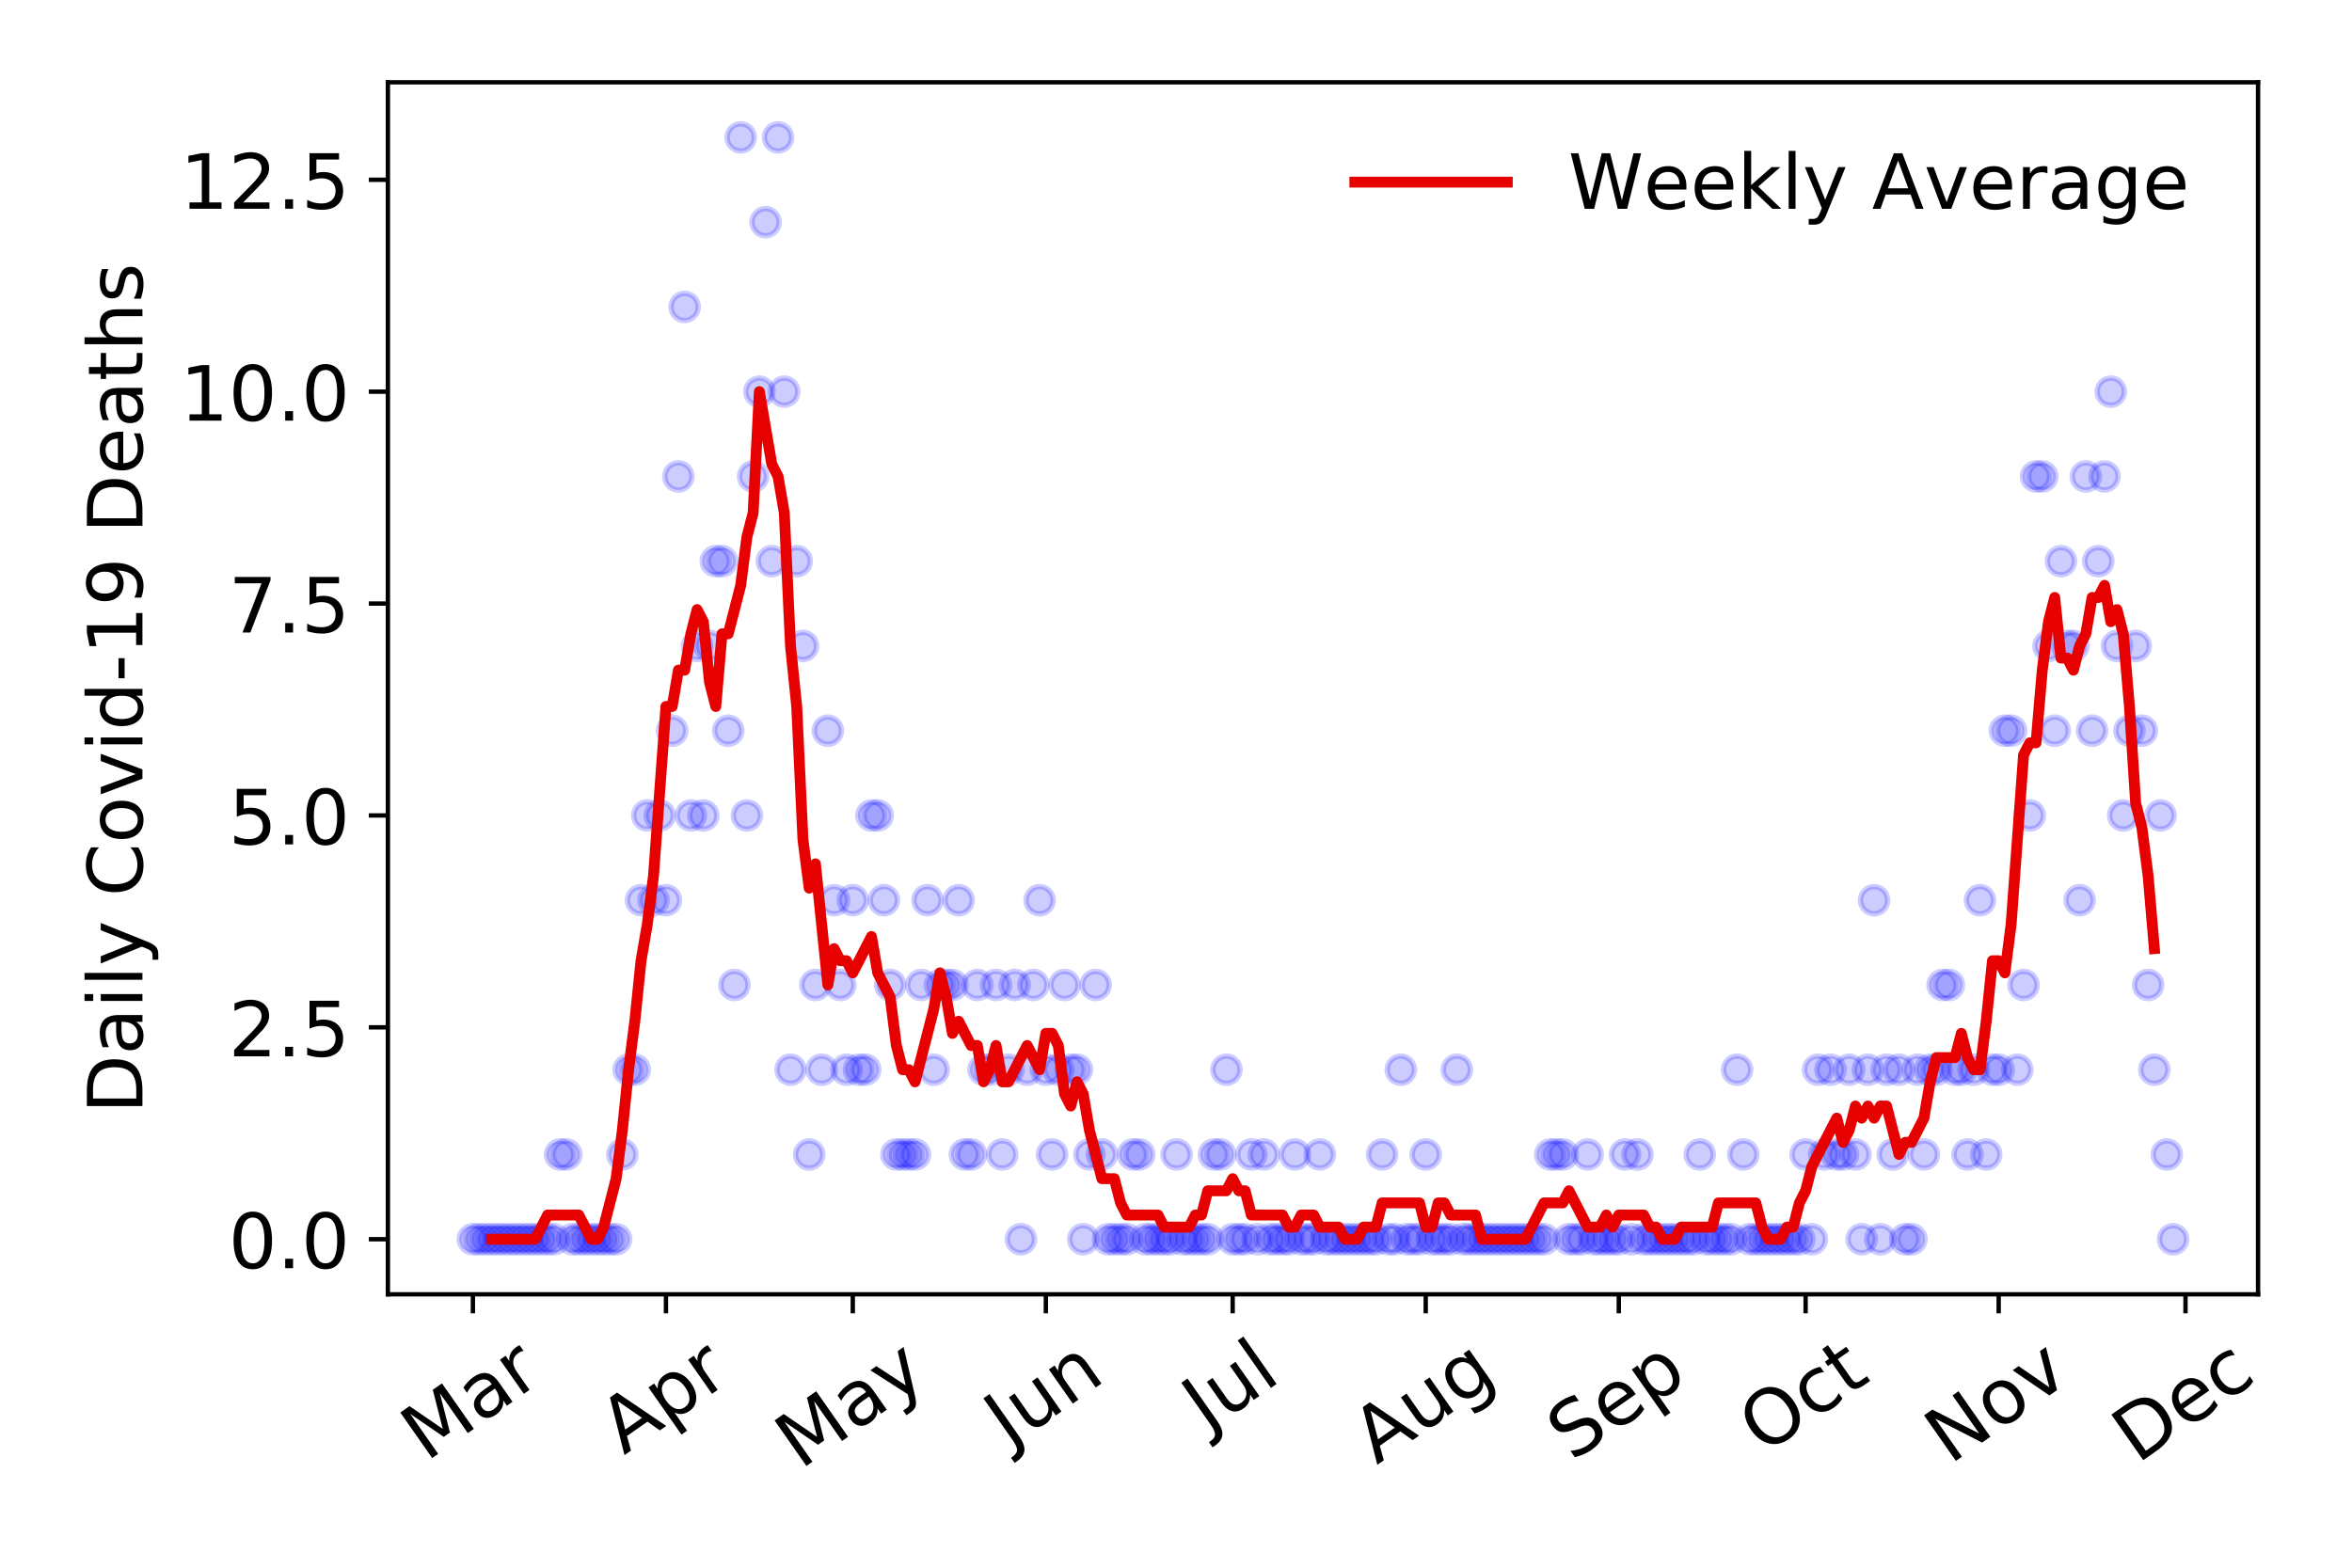 <?xml version="1.0" encoding="utf-8" standalone="no"?>
<!DOCTYPE svg PUBLIC "-//W3C//DTD SVG 1.1//EN"
  "http://www.w3.org/Graphics/SVG/1.1/DTD/svg11.dtd">
<!-- Created with matplotlib (https://matplotlib.org/) -->
<svg height="288pt" version="1.1" viewBox="0 0 432 288" width="432pt" xmlns="http://www.w3.org/2000/svg" xmlns:xlink="http://www.w3.org/1999/xlink">
 <defs>
  <style type="text/css">
*{stroke-linecap:butt;stroke-linejoin:round;}
  </style>
 </defs>
 <g id="figure_1">
  <g id="patch_1">
   <path d="M 0 288 
L 432 288 
L 432 0 
L 0 0 
z
" style="fill:#ffffff;"/>
  </g>
  <g id="axes_1">
   <g id="patch_2">
    <path d="M 71.245 237.778 
L 414.744 237.778 
L 414.744 15.12 
L 71.245 15.12 
z
" style="fill:#ffffff;"/>
   </g>
   <g id="matplotlib.axis_1">
    <g id="xtick_1">
     <g id="line2d_1">
      <defs>
       <path d="M 0 0 
L 0 3.5 
" id="m3bfa2cf373" style="stroke:#000000;stroke-width:0.8;"/>
      </defs>
      <g>
       <use style="stroke:#000000;stroke-width:0.8;" x="86.859" xlink:href="#m3bfa2cf373" y="237.778"/>
      </g>
     </g>
     <g id="text_1">
      <!-- Mar -->
      <defs>
       <path d="M 9.812 72.906 
L 24.516 72.906 
L 43.109 23.297 
L 61.812 72.906 
L 76.516 72.906 
L 76.516 0 
L 66.891 0 
L 66.891 64.016 
L 48.094 14.016 
L 38.188 14.016 
L 19.391 64.016 
L 19.391 0 
L 9.812 0 
z
" id="DejaVuSans-77"/>
       <path d="M 34.281 27.484 
Q 23.391 27.484 19.188 25 
Q 14.984 22.516 14.984 16.5 
Q 14.984 11.719 18.141 8.906 
Q 21.297 6.109 26.703 6.109 
Q 34.188 6.109 38.703 11.406 
Q 43.219 16.703 43.219 25.484 
L 43.219 27.484 
z
M 52.203 31.203 
L 52.203 0 
L 43.219 0 
L 43.219 8.297 
Q 40.141 3.328 35.547 0.953 
Q 30.953 -1.422 24.312 -1.422 
Q 15.922 -1.422 10.953 3.297 
Q 6 8.016 6 15.922 
Q 6 25.141 12.172 29.828 
Q 18.359 34.516 30.609 34.516 
L 43.219 34.516 
L 43.219 35.406 
Q 43.219 41.609 39.141 45 
Q 35.062 48.391 27.688 48.391 
Q 23 48.391 18.547 47.266 
Q 14.109 46.141 10.016 43.891 
L 10.016 52.203 
Q 14.938 54.109 19.578 55.047 
Q 24.219 56 28.609 56 
Q 40.484 56 46.344 49.844 
Q 52.203 43.703 52.203 31.203 
z
" id="DejaVuSans-97"/>
       <path d="M 41.109 46.297 
Q 39.594 47.172 37.812 47.578 
Q 36.031 48 33.891 48 
Q 26.266 48 22.188 43.047 
Q 18.109 38.094 18.109 28.812 
L 18.109 0 
L 9.078 0 
L 9.078 54.688 
L 18.109 54.688 
L 18.109 46.188 
Q 20.953 51.172 25.484 53.578 
Q 30.031 56 36.531 56 
Q 37.453 56 38.578 55.875 
Q 39.703 55.766 41.062 55.516 
z
" id="DejaVuSans-114"/>
      </defs>
      <g transform="translate(78.256 268.643)rotate(-35)scale(0.14 -0.14)">
       <use xlink:href="#DejaVuSans-77"/>
       <use x="86.279" xlink:href="#DejaVuSans-97"/>
       <use x="147.559" xlink:href="#DejaVuSans-114"/>
      </g>
     </g>
    </g>
    <g id="xtick_2">
     <g id="line2d_2">
      <g>
       <use style="stroke:#000000;stroke-width:0.8;" x="122.318" xlink:href="#m3bfa2cf373" y="237.778"/>
      </g>
     </g>
     <g id="text_2">
      <!-- Apr -->
      <defs>
       <path d="M 34.188 63.188 
L 20.797 26.906 
L 47.609 26.906 
z
M 28.609 72.906 
L 39.797 72.906 
L 67.578 0 
L 57.328 0 
L 50.688 18.703 
L 17.828 18.703 
L 11.188 0 
L 0.781 0 
z
" id="DejaVuSans-65"/>
       <path d="M 18.109 8.203 
L 18.109 -20.797 
L 9.078 -20.797 
L 9.078 54.688 
L 18.109 54.688 
L 18.109 46.391 
Q 20.953 51.266 25.266 53.625 
Q 29.594 56 35.594 56 
Q 45.562 56 51.781 48.094 
Q 58.016 40.188 58.016 27.297 
Q 58.016 14.406 51.781 6.484 
Q 45.562 -1.422 35.594 -1.422 
Q 29.594 -1.422 25.266 0.953 
Q 20.953 3.328 18.109 8.203 
z
M 48.688 27.297 
Q 48.688 37.203 44.609 42.844 
Q 40.531 48.484 33.406 48.484 
Q 26.266 48.484 22.188 42.844 
Q 18.109 37.203 18.109 27.297 
Q 18.109 17.391 22.188 11.75 
Q 26.266 6.109 33.406 6.109 
Q 40.531 6.109 44.609 11.75 
Q 48.688 17.391 48.688 27.297 
z
" id="DejaVuSans-112"/>
      </defs>
      <g transform="translate(114.614 267.384)rotate(-35)scale(0.14 -0.14)">
       <use xlink:href="#DejaVuSans-65"/>
       <use x="68.408" xlink:href="#DejaVuSans-112"/>
       <use x="131.885" xlink:href="#DejaVuSans-114"/>
      </g>
     </g>
    </g>
    <g id="xtick_3">
     <g id="line2d_3">
      <g>
       <use style="stroke:#000000;stroke-width:0.8;" x="156.634" xlink:href="#m3bfa2cf373" y="237.778"/>
      </g>
     </g>
     <g id="text_3">
      <!-- May -->
      <defs>
       <path d="M 32.172 -5.078 
Q 28.375 -14.844 24.75 -17.812 
Q 21.141 -20.797 15.094 -20.797 
L 7.906 -20.797 
L 7.906 -13.281 
L 13.188 -13.281 
Q 16.891 -13.281 18.938 -11.516 
Q 21 -9.766 23.484 -3.219 
L 25.094 0.875 
L 2.984 54.688 
L 12.5 54.688 
L 29.594 11.922 
L 46.688 54.688 
L 56.203 54.688 
z
" id="DejaVuSans-121"/>
      </defs>
      <g transform="translate(146.994 270.094)rotate(-35)scale(0.14 -0.14)">
       <use xlink:href="#DejaVuSans-77"/>
       <use x="86.279" xlink:href="#DejaVuSans-97"/>
       <use x="147.559" xlink:href="#DejaVuSans-121"/>
      </g>
     </g>
    </g>
    <g id="xtick_4">
     <g id="line2d_4">
      <g>
       <use style="stroke:#000000;stroke-width:0.8;" x="192.093" xlink:href="#m3bfa2cf373" y="237.778"/>
      </g>
     </g>
     <g id="text_4">
      <!-- Jun -->
      <defs>
       <path d="M 9.812 72.906 
L 19.672 72.906 
L 19.672 5.078 
Q 19.672 -8.109 14.672 -14.062 
Q 9.672 -20.016 -1.422 -20.016 
L -5.172 -20.016 
L -5.172 -11.719 
L -2.094 -11.719 
Q 4.438 -11.719 7.125 -8.047 
Q 9.812 -4.391 9.812 5.078 
z
" id="DejaVuSans-74"/>
       <path d="M 8.5 21.578 
L 8.5 54.688 
L 17.484 54.688 
L 17.484 21.922 
Q 17.484 14.156 20.5 10.266 
Q 23.531 6.391 29.594 6.391 
Q 36.859 6.391 41.078 11.031 
Q 45.312 15.672 45.312 23.688 
L 45.312 54.688 
L 54.297 54.688 
L 54.297 0 
L 45.312 0 
L 45.312 8.406 
Q 42.047 3.422 37.719 1 
Q 33.406 -1.422 27.688 -1.422 
Q 18.266 -1.422 13.375 4.438 
Q 8.5 10.297 8.5 21.578 
z
M 31.109 56 
z
" id="DejaVuSans-117"/>
       <path d="M 54.891 33.016 
L 54.891 0 
L 45.906 0 
L 45.906 32.719 
Q 45.906 40.484 42.875 44.328 
Q 39.844 48.188 33.797 48.188 
Q 26.516 48.188 22.312 43.547 
Q 18.109 38.922 18.109 30.906 
L 18.109 0 
L 9.078 0 
L 9.078 54.688 
L 18.109 54.688 
L 18.109 46.188 
Q 21.344 51.125 25.703 53.562 
Q 30.078 56 35.797 56 
Q 45.219 56 50.047 50.172 
Q 54.891 44.344 54.891 33.016 
z
" id="DejaVuSans-110"/>
      </defs>
      <g transform="translate(185.349 266.039)rotate(-35)scale(0.14 -0.14)">
       <use xlink:href="#DejaVuSans-74"/>
       <use x="29.492" xlink:href="#DejaVuSans-117"/>
       <use x="92.871" xlink:href="#DejaVuSans-110"/>
      </g>
     </g>
    </g>
    <g id="xtick_5">
     <g id="line2d_5">
      <g>
       <use style="stroke:#000000;stroke-width:0.8;" x="226.408" xlink:href="#m3bfa2cf373" y="237.778"/>
      </g>
     </g>
     <g id="text_5">
      <!-- Jul -->
      <defs>
       <path d="M 9.422 75.984 
L 18.406 75.984 
L 18.406 0 
L 9.422 0 
z
" id="DejaVuSans-108"/>
      </defs>
      <g transform="translate(221.706 263.181)rotate(-35)scale(0.14 -0.14)">
       <use xlink:href="#DejaVuSans-74"/>
       <use x="29.492" xlink:href="#DejaVuSans-117"/>
       <use x="92.871" xlink:href="#DejaVuSans-108"/>
      </g>
     </g>
    </g>
    <g id="xtick_6">
     <g id="line2d_6">
      <g>
       <use style="stroke:#000000;stroke-width:0.8;" x="261.868" xlink:href="#m3bfa2cf373" y="237.778"/>
      </g>
     </g>
     <g id="text_6">
      <!-- Aug -->
      <defs>
       <path d="M 45.406 27.984 
Q 45.406 37.75 41.375 43.109 
Q 37.359 48.484 30.078 48.484 
Q 22.859 48.484 18.828 43.109 
Q 14.797 37.75 14.797 27.984 
Q 14.797 18.266 18.828 12.891 
Q 22.859 7.516 30.078 7.516 
Q 37.359 7.516 41.375 12.891 
Q 45.406 18.266 45.406 27.984 
z
M 54.391 6.781 
Q 54.391 -7.172 48.188 -13.984 
Q 42 -20.797 29.203 -20.797 
Q 24.469 -20.797 20.266 -20.094 
Q 16.062 -19.391 12.109 -17.922 
L 12.109 -9.188 
Q 16.062 -11.328 19.922 -12.344 
Q 23.781 -13.375 27.781 -13.375 
Q 36.625 -13.375 41.016 -8.766 
Q 45.406 -4.156 45.406 5.172 
L 45.406 9.625 
Q 42.625 4.781 38.281 2.391 
Q 33.938 0 27.875 0 
Q 17.828 0 11.672 7.656 
Q 5.516 15.328 5.516 27.984 
Q 5.516 40.672 11.672 48.328 
Q 17.828 56 27.875 56 
Q 33.938 56 38.281 53.609 
Q 42.625 51.219 45.406 46.391 
L 45.406 54.688 
L 54.391 54.688 
z
" id="DejaVuSans-103"/>
      </defs>
      <g transform="translate(252.887 269.172)rotate(-35)scale(0.14 -0.14)">
       <use xlink:href="#DejaVuSans-65"/>
       <use x="68.408" xlink:href="#DejaVuSans-117"/>
       <use x="131.787" xlink:href="#DejaVuSans-103"/>
      </g>
     </g>
    </g>
    <g id="xtick_7">
     <g id="line2d_7">
      <g>
       <use style="stroke:#000000;stroke-width:0.8;" x="297.327" xlink:href="#m3bfa2cf373" y="237.778"/>
      </g>
     </g>
     <g id="text_7">
      <!-- Sep -->
      <defs>
       <path d="M 53.516 70.516 
L 53.516 60.891 
Q 47.906 63.578 42.922 64.891 
Q 37.938 66.219 33.297 66.219 
Q 25.25 66.219 20.875 63.094 
Q 16.5 59.969 16.5 54.203 
Q 16.5 49.359 19.406 46.891 
Q 22.312 44.438 30.422 42.922 
L 36.375 41.703 
Q 47.406 39.594 52.656 34.297 
Q 57.906 29 57.906 20.125 
Q 57.906 9.516 50.797 4.047 
Q 43.703 -1.422 29.984 -1.422 
Q 24.812 -1.422 18.969 -0.25 
Q 13.141 0.922 6.891 3.219 
L 6.891 13.375 
Q 12.891 10.016 18.656 8.297 
Q 24.422 6.594 29.984 6.594 
Q 38.422 6.594 43.016 9.906 
Q 47.609 13.234 47.609 19.391 
Q 47.609 24.75 44.312 27.781 
Q 41.016 30.812 33.5 32.328 
L 27.484 33.5 
Q 16.453 35.688 11.516 40.375 
Q 6.594 45.062 6.594 53.422 
Q 6.594 63.094 13.406 68.656 
Q 20.219 74.219 32.172 74.219 
Q 37.312 74.219 42.625 73.281 
Q 47.953 72.359 53.516 70.516 
z
" id="DejaVuSans-83"/>
       <path d="M 56.203 29.594 
L 56.203 25.203 
L 14.891 25.203 
Q 15.484 15.922 20.484 11.062 
Q 25.484 6.203 34.422 6.203 
Q 39.594 6.203 44.453 7.469 
Q 49.312 8.734 54.109 11.281 
L 54.109 2.781 
Q 49.266 0.734 44.188 -0.344 
Q 39.109 -1.422 33.891 -1.422 
Q 20.797 -1.422 13.156 6.188 
Q 5.516 13.812 5.516 26.812 
Q 5.516 40.234 12.766 48.109 
Q 20.016 56 32.328 56 
Q 43.359 56 49.781 48.891 
Q 56.203 41.797 56.203 29.594 
z
M 47.219 32.234 
Q 47.125 39.594 43.094 43.984 
Q 39.062 48.391 32.422 48.391 
Q 24.906 48.391 20.391 44.141 
Q 15.875 39.891 15.188 32.172 
z
" id="DejaVuSans-101"/>
      </defs>
      <g transform="translate(288.734 268.629)rotate(-35)scale(0.14 -0.14)">
       <use xlink:href="#DejaVuSans-83"/>
       <use x="63.477" xlink:href="#DejaVuSans-101"/>
       <use x="125" xlink:href="#DejaVuSans-112"/>
      </g>
     </g>
    </g>
    <g id="xtick_8">
     <g id="line2d_8">
      <g>
       <use style="stroke:#000000;stroke-width:0.8;" x="331.643" xlink:href="#m3bfa2cf373" y="237.778"/>
      </g>
     </g>
     <g id="text_8">
      <!-- Oct -->
      <defs>
       <path d="M 39.406 66.219 
Q 28.656 66.219 22.328 58.203 
Q 16.016 50.203 16.016 36.375 
Q 16.016 22.609 22.328 14.594 
Q 28.656 6.594 39.406 6.594 
Q 50.141 6.594 56.422 14.594 
Q 62.703 22.609 62.703 36.375 
Q 62.703 50.203 56.422 58.203 
Q 50.141 66.219 39.406 66.219 
z
M 39.406 74.219 
Q 54.734 74.219 63.906 63.938 
Q 73.094 53.656 73.094 36.375 
Q 73.094 19.141 63.906 8.859 
Q 54.734 -1.422 39.406 -1.422 
Q 24.031 -1.422 14.812 8.828 
Q 5.609 19.094 5.609 36.375 
Q 5.609 53.656 14.812 63.938 
Q 24.031 74.219 39.406 74.219 
z
" id="DejaVuSans-79"/>
       <path d="M 48.781 52.594 
L 48.781 44.188 
Q 44.969 46.297 41.141 47.344 
Q 37.312 48.391 33.406 48.391 
Q 24.656 48.391 19.812 42.844 
Q 14.984 37.312 14.984 27.297 
Q 14.984 17.281 19.812 11.734 
Q 24.656 6.203 33.406 6.203 
Q 37.312 6.203 41.141 7.25 
Q 44.969 8.297 48.781 10.406 
L 48.781 2.094 
Q 45.016 0.344 40.984 -0.531 
Q 36.969 -1.422 32.422 -1.422 
Q 20.062 -1.422 12.781 6.344 
Q 5.516 14.109 5.516 27.297 
Q 5.516 40.672 12.859 48.328 
Q 20.219 56 33.016 56 
Q 37.156 56 41.109 55.141 
Q 45.062 54.297 48.781 52.594 
z
" id="DejaVuSans-99"/>
       <path d="M 18.312 70.219 
L 18.312 54.688 
L 36.812 54.688 
L 36.812 47.703 
L 18.312 47.703 
L 18.312 18.016 
Q 18.312 11.328 20.141 9.422 
Q 21.969 7.516 27.594 7.516 
L 36.812 7.516 
L 36.812 0 
L 27.594 0 
Q 17.188 0 13.234 3.875 
Q 9.281 7.766 9.281 18.016 
L 9.281 47.703 
L 2.688 47.703 
L 2.688 54.688 
L 9.281 54.688 
L 9.281 70.219 
z
" id="DejaVuSans-116"/>
      </defs>
      <g transform="translate(323.944 267.377)rotate(-35)scale(0.14 -0.14)">
       <use xlink:href="#DejaVuSans-79"/>
       <use x="78.711" xlink:href="#DejaVuSans-99"/>
       <use x="133.691" xlink:href="#DejaVuSans-116"/>
      </g>
     </g>
    </g>
    <g id="xtick_9">
     <g id="line2d_9">
      <g>
       <use style="stroke:#000000;stroke-width:0.8;" x="367.102" xlink:href="#m3bfa2cf373" y="237.778"/>
      </g>
     </g>
     <g id="text_9">
      <!-- Nov -->
      <defs>
       <path d="M 9.812 72.906 
L 23.094 72.906 
L 55.422 11.922 
L 55.422 72.906 
L 64.984 72.906 
L 64.984 0 
L 51.703 0 
L 19.391 60.984 
L 19.391 0 
L 9.812 0 
z
" id="DejaVuSans-78"/>
       <path d="M 30.609 48.391 
Q 23.391 48.391 19.188 42.75 
Q 14.984 37.109 14.984 27.297 
Q 14.984 17.484 19.156 11.844 
Q 23.344 6.203 30.609 6.203 
Q 37.797 6.203 41.984 11.859 
Q 46.188 17.531 46.188 27.297 
Q 46.188 37.016 41.984 42.703 
Q 37.797 48.391 30.609 48.391 
z
M 30.609 56 
Q 42.328 56 49.016 48.375 
Q 55.719 40.766 55.719 27.297 
Q 55.719 13.875 49.016 6.219 
Q 42.328 -1.422 30.609 -1.422 
Q 18.844 -1.422 12.172 6.219 
Q 5.516 13.875 5.516 27.297 
Q 5.516 40.766 12.172 48.375 
Q 18.844 56 30.609 56 
z
" id="DejaVuSans-111"/>
       <path d="M 2.984 54.688 
L 12.5 54.688 
L 29.594 8.797 
L 46.688 54.688 
L 56.203 54.688 
L 35.688 0 
L 23.484 0 
z
" id="DejaVuSans-118"/>
      </defs>
      <g transform="translate(358.126 269.166)rotate(-35)scale(0.14 -0.14)">
       <use xlink:href="#DejaVuSans-78"/>
       <use x="74.805" xlink:href="#DejaVuSans-111"/>
       <use x="135.986" xlink:href="#DejaVuSans-118"/>
      </g>
     </g>
    </g>
    <g id="xtick_10">
     <g id="line2d_10">
      <g>
       <use style="stroke:#000000;stroke-width:0.8;" x="401.418" xlink:href="#m3bfa2cf373" y="237.778"/>
      </g>
     </g>
     <g id="text_10">
      <!-- Dec -->
      <defs>
       <path d="M 19.672 64.797 
L 19.672 8.109 
L 31.594 8.109 
Q 46.688 8.109 53.688 14.938 
Q 60.688 21.781 60.688 36.531 
Q 60.688 51.172 53.688 57.984 
Q 46.688 64.797 31.594 64.797 
z
M 9.812 72.906 
L 30.078 72.906 
Q 51.266 72.906 61.172 64.094 
Q 71.094 55.281 71.094 36.531 
Q 71.094 17.672 61.125 8.828 
Q 51.172 0 30.078 0 
L 9.812 0 
z
" id="DejaVuSans-68"/>
      </defs>
      <g transform="translate(392.537 269.032)rotate(-35)scale(0.14 -0.14)">
       <use xlink:href="#DejaVuSans-68"/>
       <use x="77.002" xlink:href="#DejaVuSans-101"/>
       <use x="138.525" xlink:href="#DejaVuSans-99"/>
      </g>
     </g>
    </g>
   </g>
   <g id="matplotlib.axis_2">
    <g id="ytick_1">
     <g id="line2d_11">
      <defs>
       <path d="M 0 0 
L -3.5 0 
" id="m047581ed31" style="stroke:#000000;stroke-width:0.8;"/>
      </defs>
      <g>
       <use style="stroke:#000000;stroke-width:0.8;" x="71.245" xlink:href="#m047581ed31" y="227.657"/>
      </g>
     </g>
     <g id="text_11">
      <!-- 0.0 -->
      <defs>
       <path d="M 31.781 66.406 
Q 24.172 66.406 20.328 58.906 
Q 16.5 51.422 16.5 36.375 
Q 16.5 21.391 20.328 13.891 
Q 24.172 6.391 31.781 6.391 
Q 39.453 6.391 43.281 13.891 
Q 47.125 21.391 47.125 36.375 
Q 47.125 51.422 43.281 58.906 
Q 39.453 66.406 31.781 66.406 
z
M 31.781 74.219 
Q 44.047 74.219 50.516 64.516 
Q 56.984 54.828 56.984 36.375 
Q 56.984 17.969 50.516 8.266 
Q 44.047 -1.422 31.781 -1.422 
Q 19.531 -1.422 13.062 8.266 
Q 6.594 17.969 6.594 36.375 
Q 6.594 54.828 13.062 64.516 
Q 19.531 74.219 31.781 74.219 
z
" id="DejaVuSans-48"/>
       <path d="M 10.688 12.406 
L 21 12.406 
L 21 0 
L 10.688 0 
z
" id="DejaVuSans-46"/>
      </defs>
      <g transform="translate(41.981 232.976)scale(0.14 -0.14)">
       <use xlink:href="#DejaVuSans-48"/>
       <use x="63.623" xlink:href="#DejaVuSans-46"/>
       <use x="95.41" xlink:href="#DejaVuSans-48"/>
      </g>
     </g>
    </g>
    <g id="ytick_2">
     <g id="line2d_12">
      <g>
       <use style="stroke:#000000;stroke-width:0.8;" x="71.245" xlink:href="#m047581ed31" y="188.731"/>
      </g>
     </g>
     <g id="text_12">
      <!-- 2.5 -->
      <defs>
       <path d="M 19.188 8.297 
L 53.609 8.297 
L 53.609 0 
L 7.328 0 
L 7.328 8.297 
Q 12.938 14.109 22.625 23.891 
Q 32.328 33.688 34.812 36.531 
Q 39.547 41.844 41.422 45.531 
Q 43.312 49.219 43.312 52.781 
Q 43.312 58.594 39.234 62.25 
Q 35.156 65.922 28.609 65.922 
Q 23.969 65.922 18.812 64.312 
Q 13.672 62.703 7.812 59.422 
L 7.812 69.391 
Q 13.766 71.781 18.938 73 
Q 24.125 74.219 28.422 74.219 
Q 39.75 74.219 46.484 68.547 
Q 53.219 62.891 53.219 53.422 
Q 53.219 48.922 51.531 44.891 
Q 49.859 40.875 45.406 35.406 
Q 44.188 33.984 37.641 27.219 
Q 31.109 20.453 19.188 8.297 
z
" id="DejaVuSans-50"/>
       <path d="M 10.797 72.906 
L 49.516 72.906 
L 49.516 64.594 
L 19.828 64.594 
L 19.828 46.734 
Q 21.969 47.469 24.109 47.828 
Q 26.266 48.188 28.422 48.188 
Q 40.625 48.188 47.75 41.5 
Q 54.891 34.812 54.891 23.391 
Q 54.891 11.625 47.562 5.094 
Q 40.234 -1.422 26.906 -1.422 
Q 22.312 -1.422 17.547 -0.641 
Q 12.797 0.141 7.719 1.703 
L 7.719 11.625 
Q 12.109 9.234 16.797 8.062 
Q 21.484 6.891 26.703 6.891 
Q 35.156 6.891 40.078 11.328 
Q 45.016 15.766 45.016 23.391 
Q 45.016 31 40.078 35.438 
Q 35.156 39.891 26.703 39.891 
Q 22.75 39.891 18.812 39.016 
Q 14.891 38.141 10.797 36.281 
z
" id="DejaVuSans-53"/>
      </defs>
      <g transform="translate(41.981 194.05)scale(0.14 -0.14)">
       <use xlink:href="#DejaVuSans-50"/>
       <use x="63.623" xlink:href="#DejaVuSans-46"/>
       <use x="95.41" xlink:href="#DejaVuSans-53"/>
      </g>
     </g>
    </g>
    <g id="ytick_3">
     <g id="line2d_13">
      <g>
       <use style="stroke:#000000;stroke-width:0.8;" x="71.245" xlink:href="#m047581ed31" y="149.805"/>
      </g>
     </g>
     <g id="text_13">
      <!-- 5.0 -->
      <g transform="translate(41.981 155.124)scale(0.14 -0.14)">
       <use xlink:href="#DejaVuSans-53"/>
       <use x="63.623" xlink:href="#DejaVuSans-46"/>
       <use x="95.41" xlink:href="#DejaVuSans-48"/>
      </g>
     </g>
    </g>
    <g id="ytick_4">
     <g id="line2d_14">
      <g>
       <use style="stroke:#000000;stroke-width:0.8;" x="71.245" xlink:href="#m047581ed31" y="110.879"/>
      </g>
     </g>
     <g id="text_14">
      <!-- 7.5 -->
      <defs>
       <path d="M 8.203 72.906 
L 55.078 72.906 
L 55.078 68.703 
L 28.609 0 
L 18.312 0 
L 43.219 64.594 
L 8.203 64.594 
z
" id="DejaVuSans-55"/>
      </defs>
      <g transform="translate(41.981 116.197)scale(0.14 -0.14)">
       <use xlink:href="#DejaVuSans-55"/>
       <use x="63.623" xlink:href="#DejaVuSans-46"/>
       <use x="95.41" xlink:href="#DejaVuSans-53"/>
      </g>
     </g>
    </g>
    <g id="ytick_5">
     <g id="line2d_15">
      <g>
       <use style="stroke:#000000;stroke-width:0.8;" x="71.245" xlink:href="#m047581ed31" y="71.952"/>
      </g>
     </g>
     <g id="text_15">
      <!-- 10.0 -->
      <defs>
       <path d="M 12.406 8.297 
L 28.516 8.297 
L 28.516 63.922 
L 10.984 60.406 
L 10.984 69.391 
L 28.422 72.906 
L 38.281 72.906 
L 38.281 8.297 
L 54.391 8.297 
L 54.391 0 
L 12.406 0 
z
" id="DejaVuSans-49"/>
      </defs>
      <g transform="translate(33.073 77.271)scale(0.14 -0.14)">
       <use xlink:href="#DejaVuSans-49"/>
       <use x="63.623" xlink:href="#DejaVuSans-48"/>
       <use x="127.246" xlink:href="#DejaVuSans-46"/>
       <use x="159.033" xlink:href="#DejaVuSans-48"/>
      </g>
     </g>
    </g>
    <g id="ytick_6">
     <g id="line2d_16">
      <g>
       <use style="stroke:#000000;stroke-width:0.8;" x="71.245" xlink:href="#m047581ed31" y="33.026"/>
      </g>
     </g>
     <g id="text_16">
      <!-- 12.5 -->
      <g transform="translate(33.073 38.345)scale(0.14 -0.14)">
       <use xlink:href="#DejaVuSans-49"/>
       <use x="63.623" xlink:href="#DejaVuSans-50"/>
       <use x="127.246" xlink:href="#DejaVuSans-46"/>
       <use x="159.033" xlink:href="#DejaVuSans-53"/>
      </g>
     </g>
    </g>
    <g id="text_17">
     <!-- Daily Covid-19 Deaths -->
     <defs>
      <path d="M 9.422 54.688 
L 18.406 54.688 
L 18.406 0 
L 9.422 0 
z
M 9.422 75.984 
L 18.406 75.984 
L 18.406 64.594 
L 9.422 64.594 
z
" id="DejaVuSans-105"/>
      <path id="DejaVuSans-32"/>
      <path d="M 64.406 67.281 
L 64.406 56.891 
Q 59.422 61.531 53.781 63.812 
Q 48.141 66.109 41.797 66.109 
Q 29.297 66.109 22.656 58.469 
Q 16.016 50.828 16.016 36.375 
Q 16.016 21.969 22.656 14.328 
Q 29.297 6.688 41.797 6.688 
Q 48.141 6.688 53.781 8.984 
Q 59.422 11.281 64.406 15.922 
L 64.406 5.609 
Q 59.234 2.094 53.438 0.328 
Q 47.656 -1.422 41.219 -1.422 
Q 24.656 -1.422 15.125 8.703 
Q 5.609 18.844 5.609 36.375 
Q 5.609 53.953 15.125 64.078 
Q 24.656 74.219 41.219 74.219 
Q 47.75 74.219 53.531 72.484 
Q 59.328 70.75 64.406 67.281 
z
" id="DejaVuSans-67"/>
      <path d="M 45.406 46.391 
L 45.406 75.984 
L 54.391 75.984 
L 54.391 0 
L 45.406 0 
L 45.406 8.203 
Q 42.578 3.328 38.25 0.953 
Q 33.938 -1.422 27.875 -1.422 
Q 17.969 -1.422 11.734 6.484 
Q 5.516 14.406 5.516 27.297 
Q 5.516 40.188 11.734 48.094 
Q 17.969 56 27.875 56 
Q 33.938 56 38.25 53.625 
Q 42.578 51.266 45.406 46.391 
z
M 14.797 27.297 
Q 14.797 17.391 18.875 11.75 
Q 22.953 6.109 30.078 6.109 
Q 37.203 6.109 41.297 11.75 
Q 45.406 17.391 45.406 27.297 
Q 45.406 37.203 41.297 42.844 
Q 37.203 48.484 30.078 48.484 
Q 22.953 48.484 18.875 42.844 
Q 14.797 37.203 14.797 27.297 
z
" id="DejaVuSans-100"/>
      <path d="M 4.891 31.391 
L 31.203 31.391 
L 31.203 23.391 
L 4.891 23.391 
z
" id="DejaVuSans-45"/>
      <path d="M 10.984 1.516 
L 10.984 10.5 
Q 14.703 8.734 18.5 7.812 
Q 22.312 6.891 25.984 6.891 
Q 35.75 6.891 40.891 13.453 
Q 46.047 20.016 46.781 33.406 
Q 43.953 29.203 39.594 26.953 
Q 35.25 24.703 29.984 24.703 
Q 19.047 24.703 12.672 31.312 
Q 6.297 37.938 6.297 49.422 
Q 6.297 60.641 12.938 67.422 
Q 19.578 74.219 30.609 74.219 
Q 43.266 74.219 49.922 64.516 
Q 56.594 54.828 56.594 36.375 
Q 56.594 19.141 48.406 8.859 
Q 40.234 -1.422 26.422 -1.422 
Q 22.703 -1.422 18.891 -0.688 
Q 15.094 0.047 10.984 1.516 
z
M 30.609 32.422 
Q 37.25 32.422 41.125 36.953 
Q 45.016 41.5 45.016 49.422 
Q 45.016 57.281 41.125 61.844 
Q 37.25 66.406 30.609 66.406 
Q 23.969 66.406 20.094 61.844 
Q 16.219 57.281 16.219 49.422 
Q 16.219 41.5 20.094 36.953 
Q 23.969 32.422 30.609 32.422 
z
" id="DejaVuSans-57"/>
      <path d="M 54.891 33.016 
L 54.891 0 
L 45.906 0 
L 45.906 32.719 
Q 45.906 40.484 42.875 44.328 
Q 39.844 48.188 33.797 48.188 
Q 26.516 48.188 22.312 43.547 
Q 18.109 38.922 18.109 30.906 
L 18.109 0 
L 9.078 0 
L 9.078 75.984 
L 18.109 75.984 
L 18.109 46.188 
Q 21.344 51.125 25.703 53.562 
Q 30.078 56 35.797 56 
Q 45.219 56 50.047 50.172 
Q 54.891 44.344 54.891 33.016 
z
" id="DejaVuSans-104"/>
      <path d="M 44.281 53.078 
L 44.281 44.578 
Q 40.484 46.531 36.375 47.5 
Q 32.281 48.484 27.875 48.484 
Q 21.188 48.484 17.844 46.438 
Q 14.5 44.391 14.5 40.281 
Q 14.5 37.156 16.891 35.375 
Q 19.281 33.594 26.516 31.984 
L 29.594 31.297 
Q 39.156 29.25 43.188 25.516 
Q 47.219 21.781 47.219 15.094 
Q 47.219 7.469 41.188 3.016 
Q 35.156 -1.422 24.609 -1.422 
Q 20.219 -1.422 15.453 -0.562 
Q 10.688 0.297 5.422 2 
L 5.422 11.281 
Q 10.406 8.688 15.234 7.391 
Q 20.062 6.109 24.812 6.109 
Q 31.156 6.109 34.562 8.281 
Q 37.984 10.453 37.984 14.406 
Q 37.984 18.062 35.516 20.016 
Q 33.062 21.969 24.703 23.781 
L 21.578 24.516 
Q 13.234 26.266 9.516 29.906 
Q 5.812 33.547 5.812 39.891 
Q 5.812 47.609 11.281 51.797 
Q 16.75 56 26.812 56 
Q 31.781 56 36.172 55.266 
Q 40.578 54.547 44.281 53.078 
z
" id="DejaVuSans-115"/>
     </defs>
     <g transform="translate(26.162 204.56)rotate(-90)scale(0.14 -0.14)">
      <use xlink:href="#DejaVuSans-68"/>
      <use x="77.002" xlink:href="#DejaVuSans-97"/>
      <use x="138.281" xlink:href="#DejaVuSans-105"/>
      <use x="166.064" xlink:href="#DejaVuSans-108"/>
      <use x="193.848" xlink:href="#DejaVuSans-121"/>
      <use x="253.027" xlink:href="#DejaVuSans-32"/>
      <use x="284.814" xlink:href="#DejaVuSans-67"/>
      <use x="354.639" xlink:href="#DejaVuSans-111"/>
      <use x="415.82" xlink:href="#DejaVuSans-118"/>
      <use x="475" xlink:href="#DejaVuSans-105"/>
      <use x="502.783" xlink:href="#DejaVuSans-100"/>
      <use x="566.26" xlink:href="#DejaVuSans-45"/>
      <use x="602.344" xlink:href="#DejaVuSans-49"/>
      <use x="665.967" xlink:href="#DejaVuSans-57"/>
      <use x="729.59" xlink:href="#DejaVuSans-32"/>
      <use x="761.377" xlink:href="#DejaVuSans-68"/>
      <use x="838.379" xlink:href="#DejaVuSans-101"/>
      <use x="899.902" xlink:href="#DejaVuSans-97"/>
      <use x="961.182" xlink:href="#DejaVuSans-116"/>
      <use x="1000.391" xlink:href="#DejaVuSans-104"/>
      <use x="1063.77" xlink:href="#DejaVuSans-115"/>
     </g>
    </g>
   </g>
   <g id="line2d_17">
    <defs>
     <path d="M 0 2.5 
C 0.663 2.5 1.299 2.237 1.768 1.768 
C 2.237 1.299 2.5 0.663 2.5 0 
C 2.5 -0.663 2.237 -1.299 1.768 -1.768 
C 1.299 -2.237 0.663 -2.5 0 -2.5 
C -0.663 -2.5 -1.299 -2.237 -1.768 -1.768 
C -2.237 -1.299 -2.5 -0.663 -2.5 0 
C -2.5 0.663 -2.237 1.299 -1.768 1.768 
C -1.299 2.237 -0.663 2.5 0 2.5 
z
" id="m6f80b9fe80" style="stroke:#0000ff;stroke-opacity:0.2;"/>
    </defs>
    <g clip-path="url(#p70ae8ef5d7)">
     <use style="fill:#0000ff;fill-opacity:0.2;stroke:#0000ff;stroke-opacity:0.2;" x="86.859" xlink:href="#m6f80b9fe80" y="227.657"/>
     <use style="fill:#0000ff;fill-opacity:0.2;stroke:#0000ff;stroke-opacity:0.2;" x="88.002" xlink:href="#m6f80b9fe80" y="227.657"/>
     <use style="fill:#0000ff;fill-opacity:0.2;stroke:#0000ff;stroke-opacity:0.2;" x="89.146" xlink:href="#m6f80b9fe80" y="227.657"/>
     <use style="fill:#0000ff;fill-opacity:0.2;stroke:#0000ff;stroke-opacity:0.2;" x="90.29" xlink:href="#m6f80b9fe80" y="227.657"/>
     <use style="fill:#0000ff;fill-opacity:0.2;stroke:#0000ff;stroke-opacity:0.2;" x="91.434" xlink:href="#m6f80b9fe80" y="227.657"/>
     <use style="fill:#0000ff;fill-opacity:0.2;stroke:#0000ff;stroke-opacity:0.2;" x="92.578" xlink:href="#m6f80b9fe80" y="227.657"/>
     <use style="fill:#0000ff;fill-opacity:0.2;stroke:#0000ff;stroke-opacity:0.2;" x="93.722" xlink:href="#m6f80b9fe80" y="227.657"/>
     <use style="fill:#0000ff;fill-opacity:0.2;stroke:#0000ff;stroke-opacity:0.2;" x="94.866" xlink:href="#m6f80b9fe80" y="227.657"/>
     <use style="fill:#0000ff;fill-opacity:0.2;stroke:#0000ff;stroke-opacity:0.2;" x="96.009" xlink:href="#m6f80b9fe80" y="227.657"/>
     <use style="fill:#0000ff;fill-opacity:0.2;stroke:#0000ff;stroke-opacity:0.2;" x="97.153" xlink:href="#m6f80b9fe80" y="227.657"/>
     <use style="fill:#0000ff;fill-opacity:0.2;stroke:#0000ff;stroke-opacity:0.2;" x="98.297" xlink:href="#m6f80b9fe80" y="227.657"/>
     <use style="fill:#0000ff;fill-opacity:0.2;stroke:#0000ff;stroke-opacity:0.2;" x="99.441" xlink:href="#m6f80b9fe80" y="227.657"/>
     <use style="fill:#0000ff;fill-opacity:0.2;stroke:#0000ff;stroke-opacity:0.2;" x="100.585" xlink:href="#m6f80b9fe80" y="227.657"/>
     <use style="fill:#0000ff;fill-opacity:0.2;stroke:#0000ff;stroke-opacity:0.2;" x="101.729" xlink:href="#m6f80b9fe80" y="227.657"/>
     <use style="fill:#0000ff;fill-opacity:0.2;stroke:#0000ff;stroke-opacity:0.2;" x="102.872" xlink:href="#m6f80b9fe80" y="212.087"/>
     <use style="fill:#0000ff;fill-opacity:0.2;stroke:#0000ff;stroke-opacity:0.2;" x="104.016" xlink:href="#m6f80b9fe80" y="212.087"/>
     <use style="fill:#0000ff;fill-opacity:0.2;stroke:#0000ff;stroke-opacity:0.2;" x="105.16" xlink:href="#m6f80b9fe80" y="227.657"/>
     <use style="fill:#0000ff;fill-opacity:0.2;stroke:#0000ff;stroke-opacity:0.2;" x="106.304" xlink:href="#m6f80b9fe80" y="227.657"/>
     <use style="fill:#0000ff;fill-opacity:0.2;stroke:#0000ff;stroke-opacity:0.2;" x="107.448" xlink:href="#m6f80b9fe80" y="227.657"/>
     <use style="fill:#0000ff;fill-opacity:0.2;stroke:#0000ff;stroke-opacity:0.2;" x="108.592" xlink:href="#m6f80b9fe80" y="227.657"/>
     <use style="fill:#0000ff;fill-opacity:0.2;stroke:#0000ff;stroke-opacity:0.2;" x="109.736" xlink:href="#m6f80b9fe80" y="227.657"/>
     <use style="fill:#0000ff;fill-opacity:0.2;stroke:#0000ff;stroke-opacity:0.2;" x="110.879" xlink:href="#m6f80b9fe80" y="227.657"/>
     <use style="fill:#0000ff;fill-opacity:0.2;stroke:#0000ff;stroke-opacity:0.2;" x="112.023" xlink:href="#m6f80b9fe80" y="227.657"/>
     <use style="fill:#0000ff;fill-opacity:0.2;stroke:#0000ff;stroke-opacity:0.2;" x="113.167" xlink:href="#m6f80b9fe80" y="227.657"/>
     <use style="fill:#0000ff;fill-opacity:0.2;stroke:#0000ff;stroke-opacity:0.2;" x="114.311" xlink:href="#m6f80b9fe80" y="212.087"/>
     <use style="fill:#0000ff;fill-opacity:0.2;stroke:#0000ff;stroke-opacity:0.2;" x="115.455" xlink:href="#m6f80b9fe80" y="196.516"/>
     <use style="fill:#0000ff;fill-opacity:0.2;stroke:#0000ff;stroke-opacity:0.2;" x="116.599" xlink:href="#m6f80b9fe80" y="196.516"/>
     <use style="fill:#0000ff;fill-opacity:0.2;stroke:#0000ff;stroke-opacity:0.2;" x="117.743" xlink:href="#m6f80b9fe80" y="165.375"/>
     <use style="fill:#0000ff;fill-opacity:0.2;stroke:#0000ff;stroke-opacity:0.2;" x="118.886" xlink:href="#m6f80b9fe80" y="149.805"/>
     <use style="fill:#0000ff;fill-opacity:0.2;stroke:#0000ff;stroke-opacity:0.2;" x="120.03" xlink:href="#m6f80b9fe80" y="165.375"/>
     <use style="fill:#0000ff;fill-opacity:0.2;stroke:#0000ff;stroke-opacity:0.2;" x="121.174" xlink:href="#m6f80b9fe80" y="149.805"/>
     <use style="fill:#0000ff;fill-opacity:0.2;stroke:#0000ff;stroke-opacity:0.2;" x="122.318" xlink:href="#m6f80b9fe80" y="165.375"/>
     <use style="fill:#0000ff;fill-opacity:0.2;stroke:#0000ff;stroke-opacity:0.2;" x="123.462" xlink:href="#m6f80b9fe80" y="134.234"/>
     <use style="fill:#0000ff;fill-opacity:0.2;stroke:#0000ff;stroke-opacity:0.2;" x="124.606" xlink:href="#m6f80b9fe80" y="87.523"/>
     <use style="fill:#0000ff;fill-opacity:0.2;stroke:#0000ff;stroke-opacity:0.2;" x="125.75" xlink:href="#m6f80b9fe80" y="56.382"/>
     <use style="fill:#0000ff;fill-opacity:0.2;stroke:#0000ff;stroke-opacity:0.2;" x="126.893" xlink:href="#m6f80b9fe80" y="149.805"/>
     <use style="fill:#0000ff;fill-opacity:0.2;stroke:#0000ff;stroke-opacity:0.2;" x="128.037" xlink:href="#m6f80b9fe80" y="118.664"/>
     <use style="fill:#0000ff;fill-opacity:0.2;stroke:#0000ff;stroke-opacity:0.2;" x="129.181" xlink:href="#m6f80b9fe80" y="149.805"/>
     <use style="fill:#0000ff;fill-opacity:0.2;stroke:#0000ff;stroke-opacity:0.2;" x="130.325" xlink:href="#m6f80b9fe80" y="118.664"/>
     <use style="fill:#0000ff;fill-opacity:0.2;stroke:#0000ff;stroke-opacity:0.2;" x="131.469" xlink:href="#m6f80b9fe80" y="103.093"/>
     <use style="fill:#0000ff;fill-opacity:0.2;stroke:#0000ff;stroke-opacity:0.2;" x="132.613" xlink:href="#m6f80b9fe80" y="103.093"/>
     <use style="fill:#0000ff;fill-opacity:0.2;stroke:#0000ff;stroke-opacity:0.2;" x="133.756" xlink:href="#m6f80b9fe80" y="134.234"/>
     <use style="fill:#0000ff;fill-opacity:0.2;stroke:#0000ff;stroke-opacity:0.2;" x="134.9" xlink:href="#m6f80b9fe80" y="180.946"/>
     <use style="fill:#0000ff;fill-opacity:0.2;stroke:#0000ff;stroke-opacity:0.2;" x="136.044" xlink:href="#m6f80b9fe80" y="25.241"/>
     <use style="fill:#0000ff;fill-opacity:0.2;stroke:#0000ff;stroke-opacity:0.2;" x="137.188" xlink:href="#m6f80b9fe80" y="149.805"/>
     <use style="fill:#0000ff;fill-opacity:0.2;stroke:#0000ff;stroke-opacity:0.2;" x="138.332" xlink:href="#m6f80b9fe80" y="87.523"/>
     <use style="fill:#0000ff;fill-opacity:0.2;stroke:#0000ff;stroke-opacity:0.2;" x="139.476" xlink:href="#m6f80b9fe80" y="71.952"/>
     <use style="fill:#0000ff;fill-opacity:0.2;stroke:#0000ff;stroke-opacity:0.2;" x="140.62" xlink:href="#m6f80b9fe80" y="40.811"/>
     <use style="fill:#0000ff;fill-opacity:0.2;stroke:#0000ff;stroke-opacity:0.2;" x="141.763" xlink:href="#m6f80b9fe80" y="103.093"/>
     <use style="fill:#0000ff;fill-opacity:0.2;stroke:#0000ff;stroke-opacity:0.2;" x="142.907" xlink:href="#m6f80b9fe80" y="25.241"/>
     <use style="fill:#0000ff;fill-opacity:0.2;stroke:#0000ff;stroke-opacity:0.2;" x="144.051" xlink:href="#m6f80b9fe80" y="71.952"/>
     <use style="fill:#0000ff;fill-opacity:0.2;stroke:#0000ff;stroke-opacity:0.2;" x="145.195" xlink:href="#m6f80b9fe80" y="196.516"/>
     <use style="fill:#0000ff;fill-opacity:0.2;stroke:#0000ff;stroke-opacity:0.2;" x="146.339" xlink:href="#m6f80b9fe80" y="103.093"/>
     <use style="fill:#0000ff;fill-opacity:0.2;stroke:#0000ff;stroke-opacity:0.2;" x="147.483" xlink:href="#m6f80b9fe80" y="118.664"/>
     <use style="fill:#0000ff;fill-opacity:0.2;stroke:#0000ff;stroke-opacity:0.2;" x="148.627" xlink:href="#m6f80b9fe80" y="212.087"/>
     <use style="fill:#0000ff;fill-opacity:0.2;stroke:#0000ff;stroke-opacity:0.2;" x="149.77" xlink:href="#m6f80b9fe80" y="180.946"/>
     <use style="fill:#0000ff;fill-opacity:0.2;stroke:#0000ff;stroke-opacity:0.2;" x="150.914" xlink:href="#m6f80b9fe80" y="196.516"/>
     <use style="fill:#0000ff;fill-opacity:0.2;stroke:#0000ff;stroke-opacity:0.2;" x="152.058" xlink:href="#m6f80b9fe80" y="134.234"/>
     <use style="fill:#0000ff;fill-opacity:0.2;stroke:#0000ff;stroke-opacity:0.2;" x="153.202" xlink:href="#m6f80b9fe80" y="165.375"/>
     <use style="fill:#0000ff;fill-opacity:0.2;stroke:#0000ff;stroke-opacity:0.2;" x="154.346" xlink:href="#m6f80b9fe80" y="180.946"/>
     <use style="fill:#0000ff;fill-opacity:0.2;stroke:#0000ff;stroke-opacity:0.2;" x="155.49" xlink:href="#m6f80b9fe80" y="196.516"/>
     <use style="fill:#0000ff;fill-opacity:0.2;stroke:#0000ff;stroke-opacity:0.2;" x="156.634" xlink:href="#m6f80b9fe80" y="165.375"/>
     <use style="fill:#0000ff;fill-opacity:0.2;stroke:#0000ff;stroke-opacity:0.2;" x="157.777" xlink:href="#m6f80b9fe80" y="196.516"/>
     <use style="fill:#0000ff;fill-opacity:0.2;stroke:#0000ff;stroke-opacity:0.2;" x="158.921" xlink:href="#m6f80b9fe80" y="196.516"/>
     <use style="fill:#0000ff;fill-opacity:0.2;stroke:#0000ff;stroke-opacity:0.2;" x="160.065" xlink:href="#m6f80b9fe80" y="149.805"/>
     <use style="fill:#0000ff;fill-opacity:0.2;stroke:#0000ff;stroke-opacity:0.2;" x="161.209" xlink:href="#m6f80b9fe80" y="149.805"/>
     <use style="fill:#0000ff;fill-opacity:0.2;stroke:#0000ff;stroke-opacity:0.2;" x="162.353" xlink:href="#m6f80b9fe80" y="165.375"/>
     <use style="fill:#0000ff;fill-opacity:0.2;stroke:#0000ff;stroke-opacity:0.2;" x="163.497" xlink:href="#m6f80b9fe80" y="180.946"/>
     <use style="fill:#0000ff;fill-opacity:0.2;stroke:#0000ff;stroke-opacity:0.2;" x="164.64" xlink:href="#m6f80b9fe80" y="212.087"/>
     <use style="fill:#0000ff;fill-opacity:0.2;stroke:#0000ff;stroke-opacity:0.2;" x="165.784" xlink:href="#m6f80b9fe80" y="212.087"/>
     <use style="fill:#0000ff;fill-opacity:0.2;stroke:#0000ff;stroke-opacity:0.2;" x="166.928" xlink:href="#m6f80b9fe80" y="212.087"/>
     <use style="fill:#0000ff;fill-opacity:0.2;stroke:#0000ff;stroke-opacity:0.2;" x="168.072" xlink:href="#m6f80b9fe80" y="212.087"/>
     <use style="fill:#0000ff;fill-opacity:0.2;stroke:#0000ff;stroke-opacity:0.2;" x="169.216" xlink:href="#m6f80b9fe80" y="180.946"/>
     <use style="fill:#0000ff;fill-opacity:0.2;stroke:#0000ff;stroke-opacity:0.2;" x="170.36" xlink:href="#m6f80b9fe80" y="165.375"/>
     <use style="fill:#0000ff;fill-opacity:0.2;stroke:#0000ff;stroke-opacity:0.2;" x="171.504" xlink:href="#m6f80b9fe80" y="196.516"/>
     <use style="fill:#0000ff;fill-opacity:0.2;stroke:#0000ff;stroke-opacity:0.2;" x="172.647" xlink:href="#m6f80b9fe80" y="180.946"/>
     <use style="fill:#0000ff;fill-opacity:0.2;stroke:#0000ff;stroke-opacity:0.2;" x="173.791" xlink:href="#m6f80b9fe80" y="180.946"/>
     <use style="fill:#0000ff;fill-opacity:0.2;stroke:#0000ff;stroke-opacity:0.2;" x="174.935" xlink:href="#m6f80b9fe80" y="180.946"/>
     <use style="fill:#0000ff;fill-opacity:0.2;stroke:#0000ff;stroke-opacity:0.2;" x="176.079" xlink:href="#m6f80b9fe80" y="165.375"/>
     <use style="fill:#0000ff;fill-opacity:0.2;stroke:#0000ff;stroke-opacity:0.2;" x="177.223" xlink:href="#m6f80b9fe80" y="212.087"/>
     <use style="fill:#0000ff;fill-opacity:0.2;stroke:#0000ff;stroke-opacity:0.2;" x="178.367" xlink:href="#m6f80b9fe80" y="212.087"/>
     <use style="fill:#0000ff;fill-opacity:0.2;stroke:#0000ff;stroke-opacity:0.2;" x="179.511" xlink:href="#m6f80b9fe80" y="180.946"/>
     <use style="fill:#0000ff;fill-opacity:0.2;stroke:#0000ff;stroke-opacity:0.2;" x="180.654" xlink:href="#m6f80b9fe80" y="196.516"/>
     <use style="fill:#0000ff;fill-opacity:0.2;stroke:#0000ff;stroke-opacity:0.2;" x="181.798" xlink:href="#m6f80b9fe80" y="196.516"/>
     <use style="fill:#0000ff;fill-opacity:0.2;stroke:#0000ff;stroke-opacity:0.2;" x="182.942" xlink:href="#m6f80b9fe80" y="180.946"/>
     <use style="fill:#0000ff;fill-opacity:0.2;stroke:#0000ff;stroke-opacity:0.2;" x="184.086" xlink:href="#m6f80b9fe80" y="212.087"/>
     <use style="fill:#0000ff;fill-opacity:0.2;stroke:#0000ff;stroke-opacity:0.2;" x="185.23" xlink:href="#m6f80b9fe80" y="196.516"/>
     <use style="fill:#0000ff;fill-opacity:0.2;stroke:#0000ff;stroke-opacity:0.2;" x="186.374" xlink:href="#m6f80b9fe80" y="180.946"/>
     <use style="fill:#0000ff;fill-opacity:0.2;stroke:#0000ff;stroke-opacity:0.2;" x="187.518" xlink:href="#m6f80b9fe80" y="227.657"/>
     <use style="fill:#0000ff;fill-opacity:0.2;stroke:#0000ff;stroke-opacity:0.2;" x="188.661" xlink:href="#m6f80b9fe80" y="196.516"/>
     <use style="fill:#0000ff;fill-opacity:0.2;stroke:#0000ff;stroke-opacity:0.2;" x="189.805" xlink:href="#m6f80b9fe80" y="180.946"/>
     <use style="fill:#0000ff;fill-opacity:0.2;stroke:#0000ff;stroke-opacity:0.2;" x="190.949" xlink:href="#m6f80b9fe80" y="165.375"/>
     <use style="fill:#0000ff;fill-opacity:0.2;stroke:#0000ff;stroke-opacity:0.2;" x="192.093" xlink:href="#m6f80b9fe80" y="196.516"/>
     <use style="fill:#0000ff;fill-opacity:0.2;stroke:#0000ff;stroke-opacity:0.2;" x="193.237" xlink:href="#m6f80b9fe80" y="212.087"/>
     <use style="fill:#0000ff;fill-opacity:0.2;stroke:#0000ff;stroke-opacity:0.2;" x="194.381" xlink:href="#m6f80b9fe80" y="196.516"/>
     <use style="fill:#0000ff;fill-opacity:0.2;stroke:#0000ff;stroke-opacity:0.2;" x="195.524" xlink:href="#m6f80b9fe80" y="180.946"/>
     <use style="fill:#0000ff;fill-opacity:0.2;stroke:#0000ff;stroke-opacity:0.2;" x="196.668" xlink:href="#m6f80b9fe80" y="196.516"/>
     <use style="fill:#0000ff;fill-opacity:0.2;stroke:#0000ff;stroke-opacity:0.2;" x="197.812" xlink:href="#m6f80b9fe80" y="196.516"/>
     <use style="fill:#0000ff;fill-opacity:0.2;stroke:#0000ff;stroke-opacity:0.2;" x="198.956" xlink:href="#m6f80b9fe80" y="227.657"/>
     <use style="fill:#0000ff;fill-opacity:0.2;stroke:#0000ff;stroke-opacity:0.2;" x="200.1" xlink:href="#m6f80b9fe80" y="212.087"/>
     <use style="fill:#0000ff;fill-opacity:0.2;stroke:#0000ff;stroke-opacity:0.2;" x="201.244" xlink:href="#m6f80b9fe80" y="180.946"/>
     <use style="fill:#0000ff;fill-opacity:0.2;stroke:#0000ff;stroke-opacity:0.2;" x="202.388" xlink:href="#m6f80b9fe80" y="212.087"/>
     <use style="fill:#0000ff;fill-opacity:0.2;stroke:#0000ff;stroke-opacity:0.2;" x="203.531" xlink:href="#m6f80b9fe80" y="227.657"/>
     <use style="fill:#0000ff;fill-opacity:0.2;stroke:#0000ff;stroke-opacity:0.2;" x="204.675" xlink:href="#m6f80b9fe80" y="227.657"/>
     <use style="fill:#0000ff;fill-opacity:0.2;stroke:#0000ff;stroke-opacity:0.2;" x="205.819" xlink:href="#m6f80b9fe80" y="227.657"/>
     <use style="fill:#0000ff;fill-opacity:0.2;stroke:#0000ff;stroke-opacity:0.2;" x="206.963" xlink:href="#m6f80b9fe80" y="227.657"/>
     <use style="fill:#0000ff;fill-opacity:0.2;stroke:#0000ff;stroke-opacity:0.2;" x="208.107" xlink:href="#m6f80b9fe80" y="212.087"/>
     <use style="fill:#0000ff;fill-opacity:0.2;stroke:#0000ff;stroke-opacity:0.2;" x="209.251" xlink:href="#m6f80b9fe80" y="212.087"/>
     <use style="fill:#0000ff;fill-opacity:0.2;stroke:#0000ff;stroke-opacity:0.2;" x="210.395" xlink:href="#m6f80b9fe80" y="227.657"/>
     <use style="fill:#0000ff;fill-opacity:0.2;stroke:#0000ff;stroke-opacity:0.2;" x="211.538" xlink:href="#m6f80b9fe80" y="227.657"/>
     <use style="fill:#0000ff;fill-opacity:0.2;stroke:#0000ff;stroke-opacity:0.2;" x="212.682" xlink:href="#m6f80b9fe80" y="227.657"/>
     <use style="fill:#0000ff;fill-opacity:0.2;stroke:#0000ff;stroke-opacity:0.2;" x="213.826" xlink:href="#m6f80b9fe80" y="227.657"/>
     <use style="fill:#0000ff;fill-opacity:0.2;stroke:#0000ff;stroke-opacity:0.2;" x="214.97" xlink:href="#m6f80b9fe80" y="227.657"/>
     <use style="fill:#0000ff;fill-opacity:0.2;stroke:#0000ff;stroke-opacity:0.2;" x="216.114" xlink:href="#m6f80b9fe80" y="212.087"/>
     <use style="fill:#0000ff;fill-opacity:0.2;stroke:#0000ff;stroke-opacity:0.2;" x="217.258" xlink:href="#m6f80b9fe80" y="227.657"/>
     <use style="fill:#0000ff;fill-opacity:0.2;stroke:#0000ff;stroke-opacity:0.2;" x="218.402" xlink:href="#m6f80b9fe80" y="227.657"/>
     <use style="fill:#0000ff;fill-opacity:0.2;stroke:#0000ff;stroke-opacity:0.2;" x="219.545" xlink:href="#m6f80b9fe80" y="227.657"/>
     <use style="fill:#0000ff;fill-opacity:0.2;stroke:#0000ff;stroke-opacity:0.2;" x="220.689" xlink:href="#m6f80b9fe80" y="227.657"/>
     <use style="fill:#0000ff;fill-opacity:0.2;stroke:#0000ff;stroke-opacity:0.2;" x="221.833" xlink:href="#m6f80b9fe80" y="227.657"/>
     <use style="fill:#0000ff;fill-opacity:0.2;stroke:#0000ff;stroke-opacity:0.2;" x="222.977" xlink:href="#m6f80b9fe80" y="212.087"/>
     <use style="fill:#0000ff;fill-opacity:0.2;stroke:#0000ff;stroke-opacity:0.2;" x="224.121" xlink:href="#m6f80b9fe80" y="212.087"/>
     <use style="fill:#0000ff;fill-opacity:0.2;stroke:#0000ff;stroke-opacity:0.2;" x="225.265" xlink:href="#m6f80b9fe80" y="196.516"/>
     <use style="fill:#0000ff;fill-opacity:0.2;stroke:#0000ff;stroke-opacity:0.2;" x="226.408" xlink:href="#m6f80b9fe80" y="227.657"/>
     <use style="fill:#0000ff;fill-opacity:0.2;stroke:#0000ff;stroke-opacity:0.2;" x="227.552" xlink:href="#m6f80b9fe80" y="227.657"/>
     <use style="fill:#0000ff;fill-opacity:0.2;stroke:#0000ff;stroke-opacity:0.2;" x="228.696" xlink:href="#m6f80b9fe80" y="227.657"/>
     <use style="fill:#0000ff;fill-opacity:0.2;stroke:#0000ff;stroke-opacity:0.2;" x="229.84" xlink:href="#m6f80b9fe80" y="212.087"/>
     <use style="fill:#0000ff;fill-opacity:0.2;stroke:#0000ff;stroke-opacity:0.2;" x="230.984" xlink:href="#m6f80b9fe80" y="227.657"/>
     <use style="fill:#0000ff;fill-opacity:0.2;stroke:#0000ff;stroke-opacity:0.2;" x="232.128" xlink:href="#m6f80b9fe80" y="212.087"/>
     <use style="fill:#0000ff;fill-opacity:0.2;stroke:#0000ff;stroke-opacity:0.2;" x="233.272" xlink:href="#m6f80b9fe80" y="227.657"/>
     <use style="fill:#0000ff;fill-opacity:0.2;stroke:#0000ff;stroke-opacity:0.2;" x="234.415" xlink:href="#m6f80b9fe80" y="227.657"/>
     <use style="fill:#0000ff;fill-opacity:0.2;stroke:#0000ff;stroke-opacity:0.2;" x="235.559" xlink:href="#m6f80b9fe80" y="227.657"/>
     <use style="fill:#0000ff;fill-opacity:0.2;stroke:#0000ff;stroke-opacity:0.2;" x="236.703" xlink:href="#m6f80b9fe80" y="227.657"/>
     <use style="fill:#0000ff;fill-opacity:0.2;stroke:#0000ff;stroke-opacity:0.2;" x="237.847" xlink:href="#m6f80b9fe80" y="212.087"/>
     <use style="fill:#0000ff;fill-opacity:0.2;stroke:#0000ff;stroke-opacity:0.2;" x="238.991" xlink:href="#m6f80b9fe80" y="227.657"/>
     <use style="fill:#0000ff;fill-opacity:0.2;stroke:#0000ff;stroke-opacity:0.2;" x="240.135" xlink:href="#m6f80b9fe80" y="227.657"/>
     <use style="fill:#0000ff;fill-opacity:0.2;stroke:#0000ff;stroke-opacity:0.2;" x="241.279" xlink:href="#m6f80b9fe80" y="227.657"/>
     <use style="fill:#0000ff;fill-opacity:0.2;stroke:#0000ff;stroke-opacity:0.2;" x="242.422" xlink:href="#m6f80b9fe80" y="212.087"/>
     <use style="fill:#0000ff;fill-opacity:0.2;stroke:#0000ff;stroke-opacity:0.2;" x="243.566" xlink:href="#m6f80b9fe80" y="227.657"/>
     <use style="fill:#0000ff;fill-opacity:0.2;stroke:#0000ff;stroke-opacity:0.2;" x="244.71" xlink:href="#m6f80b9fe80" y="227.657"/>
     <use style="fill:#0000ff;fill-opacity:0.2;stroke:#0000ff;stroke-opacity:0.2;" x="245.854" xlink:href="#m6f80b9fe80" y="227.657"/>
     <use style="fill:#0000ff;fill-opacity:0.2;stroke:#0000ff;stroke-opacity:0.2;" x="246.998" xlink:href="#m6f80b9fe80" y="227.657"/>
     <use style="fill:#0000ff;fill-opacity:0.2;stroke:#0000ff;stroke-opacity:0.2;" x="248.142" xlink:href="#m6f80b9fe80" y="227.657"/>
     <use style="fill:#0000ff;fill-opacity:0.2;stroke:#0000ff;stroke-opacity:0.2;" x="249.285" xlink:href="#m6f80b9fe80" y="227.657"/>
     <use style="fill:#0000ff;fill-opacity:0.2;stroke:#0000ff;stroke-opacity:0.2;" x="250.429" xlink:href="#m6f80b9fe80" y="227.657"/>
     <use style="fill:#0000ff;fill-opacity:0.2;stroke:#0000ff;stroke-opacity:0.2;" x="251.573" xlink:href="#m6f80b9fe80" y="227.657"/>
     <use style="fill:#0000ff;fill-opacity:0.2;stroke:#0000ff;stroke-opacity:0.2;" x="252.717" xlink:href="#m6f80b9fe80" y="227.657"/>
     <use style="fill:#0000ff;fill-opacity:0.2;stroke:#0000ff;stroke-opacity:0.2;" x="253.861" xlink:href="#m6f80b9fe80" y="212.087"/>
     <use style="fill:#0000ff;fill-opacity:0.2;stroke:#0000ff;stroke-opacity:0.2;" x="255.005" xlink:href="#m6f80b9fe80" y="227.657"/>
     <use style="fill:#0000ff;fill-opacity:0.2;stroke:#0000ff;stroke-opacity:0.2;" x="256.149" xlink:href="#m6f80b9fe80" y="227.657"/>
     <use style="fill:#0000ff;fill-opacity:0.2;stroke:#0000ff;stroke-opacity:0.2;" x="257.292" xlink:href="#m6f80b9fe80" y="196.516"/>
     <use style="fill:#0000ff;fill-opacity:0.2;stroke:#0000ff;stroke-opacity:0.2;" x="258.436" xlink:href="#m6f80b9fe80" y="227.657"/>
     <use style="fill:#0000ff;fill-opacity:0.2;stroke:#0000ff;stroke-opacity:0.2;" x="259.58" xlink:href="#m6f80b9fe80" y="227.657"/>
     <use style="fill:#0000ff;fill-opacity:0.2;stroke:#0000ff;stroke-opacity:0.2;" x="260.724" xlink:href="#m6f80b9fe80" y="227.657"/>
     <use style="fill:#0000ff;fill-opacity:0.2;stroke:#0000ff;stroke-opacity:0.2;" x="261.868" xlink:href="#m6f80b9fe80" y="212.087"/>
     <use style="fill:#0000ff;fill-opacity:0.2;stroke:#0000ff;stroke-opacity:0.2;" x="263.012" xlink:href="#m6f80b9fe80" y="227.657"/>
     <use style="fill:#0000ff;fill-opacity:0.2;stroke:#0000ff;stroke-opacity:0.2;" x="264.156" xlink:href="#m6f80b9fe80" y="227.657"/>
     <use style="fill:#0000ff;fill-opacity:0.2;stroke:#0000ff;stroke-opacity:0.2;" x="265.299" xlink:href="#m6f80b9fe80" y="227.657"/>
     <use style="fill:#0000ff;fill-opacity:0.2;stroke:#0000ff;stroke-opacity:0.2;" x="266.443" xlink:href="#m6f80b9fe80" y="227.657"/>
     <use style="fill:#0000ff;fill-opacity:0.2;stroke:#0000ff;stroke-opacity:0.2;" x="267.587" xlink:href="#m6f80b9fe80" y="196.516"/>
     <use style="fill:#0000ff;fill-opacity:0.2;stroke:#0000ff;stroke-opacity:0.2;" x="268.731" xlink:href="#m6f80b9fe80" y="227.657"/>
     <use style="fill:#0000ff;fill-opacity:0.2;stroke:#0000ff;stroke-opacity:0.2;" x="269.875" xlink:href="#m6f80b9fe80" y="227.657"/>
     <use style="fill:#0000ff;fill-opacity:0.2;stroke:#0000ff;stroke-opacity:0.2;" x="271.019" xlink:href="#m6f80b9fe80" y="227.657"/>
     <use style="fill:#0000ff;fill-opacity:0.2;stroke:#0000ff;stroke-opacity:0.2;" x="272.163" xlink:href="#m6f80b9fe80" y="227.657"/>
     <use style="fill:#0000ff;fill-opacity:0.2;stroke:#0000ff;stroke-opacity:0.2;" x="273.306" xlink:href="#m6f80b9fe80" y="227.657"/>
     <use style="fill:#0000ff;fill-opacity:0.2;stroke:#0000ff;stroke-opacity:0.2;" x="274.45" xlink:href="#m6f80b9fe80" y="227.657"/>
     <use style="fill:#0000ff;fill-opacity:0.2;stroke:#0000ff;stroke-opacity:0.2;" x="275.594" xlink:href="#m6f80b9fe80" y="227.657"/>
     <use style="fill:#0000ff;fill-opacity:0.2;stroke:#0000ff;stroke-opacity:0.2;" x="276.738" xlink:href="#m6f80b9fe80" y="227.657"/>
     <use style="fill:#0000ff;fill-opacity:0.2;stroke:#0000ff;stroke-opacity:0.2;" x="277.882" xlink:href="#m6f80b9fe80" y="227.657"/>
     <use style="fill:#0000ff;fill-opacity:0.2;stroke:#0000ff;stroke-opacity:0.2;" x="279.026" xlink:href="#m6f80b9fe80" y="227.657"/>
     <use style="fill:#0000ff;fill-opacity:0.2;stroke:#0000ff;stroke-opacity:0.2;" x="280.169" xlink:href="#m6f80b9fe80" y="227.657"/>
     <use style="fill:#0000ff;fill-opacity:0.2;stroke:#0000ff;stroke-opacity:0.2;" x="281.313" xlink:href="#m6f80b9fe80" y="227.657"/>
     <use style="fill:#0000ff;fill-opacity:0.2;stroke:#0000ff;stroke-opacity:0.2;" x="282.457" xlink:href="#m6f80b9fe80" y="227.657"/>
     <use style="fill:#0000ff;fill-opacity:0.2;stroke:#0000ff;stroke-opacity:0.2;" x="283.601" xlink:href="#m6f80b9fe80" y="227.657"/>
     <use style="fill:#0000ff;fill-opacity:0.2;stroke:#0000ff;stroke-opacity:0.2;" x="284.745" xlink:href="#m6f80b9fe80" y="212.087"/>
     <use style="fill:#0000ff;fill-opacity:0.2;stroke:#0000ff;stroke-opacity:0.2;" x="285.889" xlink:href="#m6f80b9fe80" y="212.087"/>
     <use style="fill:#0000ff;fill-opacity:0.2;stroke:#0000ff;stroke-opacity:0.2;" x="287.033" xlink:href="#m6f80b9fe80" y="212.087"/>
     <use style="fill:#0000ff;fill-opacity:0.2;stroke:#0000ff;stroke-opacity:0.2;" x="288.176" xlink:href="#m6f80b9fe80" y="227.657"/>
     <use style="fill:#0000ff;fill-opacity:0.2;stroke:#0000ff;stroke-opacity:0.2;" x="289.32" xlink:href="#m6f80b9fe80" y="227.657"/>
     <use style="fill:#0000ff;fill-opacity:0.2;stroke:#0000ff;stroke-opacity:0.2;" x="290.464" xlink:href="#m6f80b9fe80" y="227.657"/>
     <use style="fill:#0000ff;fill-opacity:0.2;stroke:#0000ff;stroke-opacity:0.2;" x="291.608" xlink:href="#m6f80b9fe80" y="212.087"/>
     <use style="fill:#0000ff;fill-opacity:0.2;stroke:#0000ff;stroke-opacity:0.2;" x="292.752" xlink:href="#m6f80b9fe80" y="227.657"/>
     <use style="fill:#0000ff;fill-opacity:0.2;stroke:#0000ff;stroke-opacity:0.2;" x="293.896" xlink:href="#m6f80b9fe80" y="227.657"/>
     <use style="fill:#0000ff;fill-opacity:0.2;stroke:#0000ff;stroke-opacity:0.2;" x="295.04" xlink:href="#m6f80b9fe80" y="227.657"/>
     <use style="fill:#0000ff;fill-opacity:0.2;stroke:#0000ff;stroke-opacity:0.2;" x="296.183" xlink:href="#m6f80b9fe80" y="227.657"/>
     <use style="fill:#0000ff;fill-opacity:0.2;stroke:#0000ff;stroke-opacity:0.2;" x="297.327" xlink:href="#m6f80b9fe80" y="227.657"/>
     <use style="fill:#0000ff;fill-opacity:0.2;stroke:#0000ff;stroke-opacity:0.2;" x="298.471" xlink:href="#m6f80b9fe80" y="212.087"/>
     <use style="fill:#0000ff;fill-opacity:0.2;stroke:#0000ff;stroke-opacity:0.2;" x="299.615" xlink:href="#m6f80b9fe80" y="227.657"/>
     <use style="fill:#0000ff;fill-opacity:0.2;stroke:#0000ff;stroke-opacity:0.2;" x="300.759" xlink:href="#m6f80b9fe80" y="212.087"/>
     <use style="fill:#0000ff;fill-opacity:0.2;stroke:#0000ff;stroke-opacity:0.2;" x="301.903" xlink:href="#m6f80b9fe80" y="227.657"/>
     <use style="fill:#0000ff;fill-opacity:0.2;stroke:#0000ff;stroke-opacity:0.2;" x="303.047" xlink:href="#m6f80b9fe80" y="227.657"/>
     <use style="fill:#0000ff;fill-opacity:0.2;stroke:#0000ff;stroke-opacity:0.2;" x="304.19" xlink:href="#m6f80b9fe80" y="227.657"/>
     <use style="fill:#0000ff;fill-opacity:0.2;stroke:#0000ff;stroke-opacity:0.2;" x="305.334" xlink:href="#m6f80b9fe80" y="227.657"/>
     <use style="fill:#0000ff;fill-opacity:0.2;stroke:#0000ff;stroke-opacity:0.2;" x="306.478" xlink:href="#m6f80b9fe80" y="227.657"/>
     <use style="fill:#0000ff;fill-opacity:0.2;stroke:#0000ff;stroke-opacity:0.2;" x="307.622" xlink:href="#m6f80b9fe80" y="227.657"/>
     <use style="fill:#0000ff;fill-opacity:0.2;stroke:#0000ff;stroke-opacity:0.2;" x="308.766" xlink:href="#m6f80b9fe80" y="227.657"/>
     <use style="fill:#0000ff;fill-opacity:0.2;stroke:#0000ff;stroke-opacity:0.2;" x="309.91" xlink:href="#m6f80b9fe80" y="227.657"/>
     <use style="fill:#0000ff;fill-opacity:0.2;stroke:#0000ff;stroke-opacity:0.2;" x="311.053" xlink:href="#m6f80b9fe80" y="227.657"/>
     <use style="fill:#0000ff;fill-opacity:0.2;stroke:#0000ff;stroke-opacity:0.2;" x="312.197" xlink:href="#m6f80b9fe80" y="212.087"/>
     <use style="fill:#0000ff;fill-opacity:0.2;stroke:#0000ff;stroke-opacity:0.2;" x="313.341" xlink:href="#m6f80b9fe80" y="227.657"/>
     <use style="fill:#0000ff;fill-opacity:0.2;stroke:#0000ff;stroke-opacity:0.2;" x="314.485" xlink:href="#m6f80b9fe80" y="227.657"/>
     <use style="fill:#0000ff;fill-opacity:0.2;stroke:#0000ff;stroke-opacity:0.2;" x="315.629" xlink:href="#m6f80b9fe80" y="227.657"/>
     <use style="fill:#0000ff;fill-opacity:0.2;stroke:#0000ff;stroke-opacity:0.2;" x="316.773" xlink:href="#m6f80b9fe80" y="227.657"/>
     <use style="fill:#0000ff;fill-opacity:0.2;stroke:#0000ff;stroke-opacity:0.2;" x="317.917" xlink:href="#m6f80b9fe80" y="227.657"/>
     <use style="fill:#0000ff;fill-opacity:0.2;stroke:#0000ff;stroke-opacity:0.2;" x="319.06" xlink:href="#m6f80b9fe80" y="196.516"/>
     <use style="fill:#0000ff;fill-opacity:0.2;stroke:#0000ff;stroke-opacity:0.2;" x="320.204" xlink:href="#m6f80b9fe80" y="212.087"/>
     <use style="fill:#0000ff;fill-opacity:0.2;stroke:#0000ff;stroke-opacity:0.2;" x="321.348" xlink:href="#m6f80b9fe80" y="227.657"/>
     <use style="fill:#0000ff;fill-opacity:0.2;stroke:#0000ff;stroke-opacity:0.2;" x="322.492" xlink:href="#m6f80b9fe80" y="227.657"/>
     <use style="fill:#0000ff;fill-opacity:0.2;stroke:#0000ff;stroke-opacity:0.2;" x="323.636" xlink:href="#m6f80b9fe80" y="227.657"/>
     <use style="fill:#0000ff;fill-opacity:0.2;stroke:#0000ff;stroke-opacity:0.2;" x="324.78" xlink:href="#m6f80b9fe80" y="227.657"/>
     <use style="fill:#0000ff;fill-opacity:0.2;stroke:#0000ff;stroke-opacity:0.2;" x="325.924" xlink:href="#m6f80b9fe80" y="227.657"/>
     <use style="fill:#0000ff;fill-opacity:0.2;stroke:#0000ff;stroke-opacity:0.2;" x="327.067" xlink:href="#m6f80b9fe80" y="227.657"/>
     <use style="fill:#0000ff;fill-opacity:0.2;stroke:#0000ff;stroke-opacity:0.2;" x="328.211" xlink:href="#m6f80b9fe80" y="227.657"/>
     <use style="fill:#0000ff;fill-opacity:0.2;stroke:#0000ff;stroke-opacity:0.2;" x="329.355" xlink:href="#m6f80b9fe80" y="227.657"/>
     <use style="fill:#0000ff;fill-opacity:0.2;stroke:#0000ff;stroke-opacity:0.2;" x="330.499" xlink:href="#m6f80b9fe80" y="227.657"/>
     <use style="fill:#0000ff;fill-opacity:0.2;stroke:#0000ff;stroke-opacity:0.2;" x="331.643" xlink:href="#m6f80b9fe80" y="212.087"/>
     <use style="fill:#0000ff;fill-opacity:0.2;stroke:#0000ff;stroke-opacity:0.2;" x="332.787" xlink:href="#m6f80b9fe80" y="227.657"/>
     <use style="fill:#0000ff;fill-opacity:0.2;stroke:#0000ff;stroke-opacity:0.2;" x="333.931" xlink:href="#m6f80b9fe80" y="196.516"/>
     <use style="fill:#0000ff;fill-opacity:0.2;stroke:#0000ff;stroke-opacity:0.2;" x="335.074" xlink:href="#m6f80b9fe80" y="212.087"/>
     <use style="fill:#0000ff;fill-opacity:0.2;stroke:#0000ff;stroke-opacity:0.2;" x="336.218" xlink:href="#m6f80b9fe80" y="196.516"/>
     <use style="fill:#0000ff;fill-opacity:0.2;stroke:#0000ff;stroke-opacity:0.2;" x="337.362" xlink:href="#m6f80b9fe80" y="212.087"/>
     <use style="fill:#0000ff;fill-opacity:0.2;stroke:#0000ff;stroke-opacity:0.2;" x="338.506" xlink:href="#m6f80b9fe80" y="212.087"/>
     <use style="fill:#0000ff;fill-opacity:0.2;stroke:#0000ff;stroke-opacity:0.2;" x="339.65" xlink:href="#m6f80b9fe80" y="196.516"/>
     <use style="fill:#0000ff;fill-opacity:0.2;stroke:#0000ff;stroke-opacity:0.2;" x="340.794" xlink:href="#m6f80b9fe80" y="212.087"/>
     <use style="fill:#0000ff;fill-opacity:0.2;stroke:#0000ff;stroke-opacity:0.2;" x="341.937" xlink:href="#m6f80b9fe80" y="227.657"/>
     <use style="fill:#0000ff;fill-opacity:0.2;stroke:#0000ff;stroke-opacity:0.2;" x="343.081" xlink:href="#m6f80b9fe80" y="196.516"/>
     <use style="fill:#0000ff;fill-opacity:0.2;stroke:#0000ff;stroke-opacity:0.2;" x="344.225" xlink:href="#m6f80b9fe80" y="165.375"/>
     <use style="fill:#0000ff;fill-opacity:0.2;stroke:#0000ff;stroke-opacity:0.2;" x="345.369" xlink:href="#m6f80b9fe80" y="227.657"/>
     <use style="fill:#0000ff;fill-opacity:0.2;stroke:#0000ff;stroke-opacity:0.2;" x="346.513" xlink:href="#m6f80b9fe80" y="196.516"/>
     <use style="fill:#0000ff;fill-opacity:0.2;stroke:#0000ff;stroke-opacity:0.2;" x="347.657" xlink:href="#m6f80b9fe80" y="212.087"/>
     <use style="fill:#0000ff;fill-opacity:0.2;stroke:#0000ff;stroke-opacity:0.2;" x="348.801" xlink:href="#m6f80b9fe80" y="196.516"/>
     <use style="fill:#0000ff;fill-opacity:0.2;stroke:#0000ff;stroke-opacity:0.2;" x="349.944" xlink:href="#m6f80b9fe80" y="227.657"/>
     <use style="fill:#0000ff;fill-opacity:0.2;stroke:#0000ff;stroke-opacity:0.2;" x="351.088" xlink:href="#m6f80b9fe80" y="227.657"/>
     <use style="fill:#0000ff;fill-opacity:0.2;stroke:#0000ff;stroke-opacity:0.2;" x="352.232" xlink:href="#m6f80b9fe80" y="196.516"/>
     <use style="fill:#0000ff;fill-opacity:0.2;stroke:#0000ff;stroke-opacity:0.2;" x="353.376" xlink:href="#m6f80b9fe80" y="212.087"/>
     <use style="fill:#0000ff;fill-opacity:0.2;stroke:#0000ff;stroke-opacity:0.2;" x="354.52" xlink:href="#m6f80b9fe80" y="196.516"/>
     <use style="fill:#0000ff;fill-opacity:0.2;stroke:#0000ff;stroke-opacity:0.2;" x="355.664" xlink:href="#m6f80b9fe80" y="196.516"/>
     <use style="fill:#0000ff;fill-opacity:0.2;stroke:#0000ff;stroke-opacity:0.2;" x="356.808" xlink:href="#m6f80b9fe80" y="180.946"/>
     <use style="fill:#0000ff;fill-opacity:0.2;stroke:#0000ff;stroke-opacity:0.2;" x="357.951" xlink:href="#m6f80b9fe80" y="180.946"/>
     <use style="fill:#0000ff;fill-opacity:0.2;stroke:#0000ff;stroke-opacity:0.2;" x="359.095" xlink:href="#m6f80b9fe80" y="196.516"/>
     <use style="fill:#0000ff;fill-opacity:0.2;stroke:#0000ff;stroke-opacity:0.2;" x="360.239" xlink:href="#m6f80b9fe80" y="196.516"/>
     <use style="fill:#0000ff;fill-opacity:0.2;stroke:#0000ff;stroke-opacity:0.2;" x="361.383" xlink:href="#m6f80b9fe80" y="212.087"/>
     <use style="fill:#0000ff;fill-opacity:0.2;stroke:#0000ff;stroke-opacity:0.2;" x="362.527" xlink:href="#m6f80b9fe80" y="196.516"/>
     <use style="fill:#0000ff;fill-opacity:0.2;stroke:#0000ff;stroke-opacity:0.2;" x="363.671" xlink:href="#m6f80b9fe80" y="165.375"/>
     <use style="fill:#0000ff;fill-opacity:0.2;stroke:#0000ff;stroke-opacity:0.2;" x="364.815" xlink:href="#m6f80b9fe80" y="212.087"/>
     <use style="fill:#0000ff;fill-opacity:0.2;stroke:#0000ff;stroke-opacity:0.2;" x="365.958" xlink:href="#m6f80b9fe80" y="196.516"/>
     <use style="fill:#0000ff;fill-opacity:0.2;stroke:#0000ff;stroke-opacity:0.2;" x="367.102" xlink:href="#m6f80b9fe80" y="196.516"/>
     <use style="fill:#0000ff;fill-opacity:0.2;stroke:#0000ff;stroke-opacity:0.2;" x="368.246" xlink:href="#m6f80b9fe80" y="134.234"/>
     <use style="fill:#0000ff;fill-opacity:0.2;stroke:#0000ff;stroke-opacity:0.2;" x="369.39" xlink:href="#m6f80b9fe80" y="134.234"/>
     <use style="fill:#0000ff;fill-opacity:0.2;stroke:#0000ff;stroke-opacity:0.2;" x="370.534" xlink:href="#m6f80b9fe80" y="196.516"/>
     <use style="fill:#0000ff;fill-opacity:0.2;stroke:#0000ff;stroke-opacity:0.2;" x="371.678" xlink:href="#m6f80b9fe80" y="180.946"/>
     <use style="fill:#0000ff;fill-opacity:0.2;stroke:#0000ff;stroke-opacity:0.2;" x="372.821" xlink:href="#m6f80b9fe80" y="149.805"/>
     <use style="fill:#0000ff;fill-opacity:0.2;stroke:#0000ff;stroke-opacity:0.2;" x="373.965" xlink:href="#m6f80b9fe80" y="87.523"/>
     <use style="fill:#0000ff;fill-opacity:0.2;stroke:#0000ff;stroke-opacity:0.2;" x="375.109" xlink:href="#m6f80b9fe80" y="87.523"/>
     <use style="fill:#0000ff;fill-opacity:0.2;stroke:#0000ff;stroke-opacity:0.2;" x="376.253" xlink:href="#m6f80b9fe80" y="118.664"/>
     <use style="fill:#0000ff;fill-opacity:0.2;stroke:#0000ff;stroke-opacity:0.2;" x="377.397" xlink:href="#m6f80b9fe80" y="134.234"/>
     <use style="fill:#0000ff;fill-opacity:0.2;stroke:#0000ff;stroke-opacity:0.2;" x="378.541" xlink:href="#m6f80b9fe80" y="103.093"/>
     <use style="fill:#0000ff;fill-opacity:0.2;stroke:#0000ff;stroke-opacity:0.2;" x="379.685" xlink:href="#m6f80b9fe80" y="118.664"/>
     <use style="fill:#0000ff;fill-opacity:0.2;stroke:#0000ff;stroke-opacity:0.2;" x="380.828" xlink:href="#m6f80b9fe80" y="118.664"/>
     <use style="fill:#0000ff;fill-opacity:0.2;stroke:#0000ff;stroke-opacity:0.2;" x="381.972" xlink:href="#m6f80b9fe80" y="165.375"/>
     <use style="fill:#0000ff;fill-opacity:0.2;stroke:#0000ff;stroke-opacity:0.2;" x="383.116" xlink:href="#m6f80b9fe80" y="87.523"/>
     <use style="fill:#0000ff;fill-opacity:0.2;stroke:#0000ff;stroke-opacity:0.2;" x="384.26" xlink:href="#m6f80b9fe80" y="134.234"/>
     <use style="fill:#0000ff;fill-opacity:0.2;stroke:#0000ff;stroke-opacity:0.2;" x="385.404" xlink:href="#m6f80b9fe80" y="103.093"/>
     <use style="fill:#0000ff;fill-opacity:0.2;stroke:#0000ff;stroke-opacity:0.2;" x="386.548" xlink:href="#m6f80b9fe80" y="87.523"/>
     <use style="fill:#0000ff;fill-opacity:0.2;stroke:#0000ff;stroke-opacity:0.2;" x="387.692" xlink:href="#m6f80b9fe80" y="71.952"/>
     <use style="fill:#0000ff;fill-opacity:0.2;stroke:#0000ff;stroke-opacity:0.2;" x="388.835" xlink:href="#m6f80b9fe80" y="118.664"/>
     <use style="fill:#0000ff;fill-opacity:0.2;stroke:#0000ff;stroke-opacity:0.2;" x="389.979" xlink:href="#m6f80b9fe80" y="149.805"/>
     <use style="fill:#0000ff;fill-opacity:0.2;stroke:#0000ff;stroke-opacity:0.2;" x="391.123" xlink:href="#m6f80b9fe80" y="134.234"/>
     <use style="fill:#0000ff;fill-opacity:0.2;stroke:#0000ff;stroke-opacity:0.2;" x="392.267" xlink:href="#m6f80b9fe80" y="118.664"/>
     <use style="fill:#0000ff;fill-opacity:0.2;stroke:#0000ff;stroke-opacity:0.2;" x="393.411" xlink:href="#m6f80b9fe80" y="134.234"/>
     <use style="fill:#0000ff;fill-opacity:0.2;stroke:#0000ff;stroke-opacity:0.2;" x="394.555" xlink:href="#m6f80b9fe80" y="180.946"/>
     <use style="fill:#0000ff;fill-opacity:0.2;stroke:#0000ff;stroke-opacity:0.2;" x="395.698" xlink:href="#m6f80b9fe80" y="196.516"/>
     <use style="fill:#0000ff;fill-opacity:0.2;stroke:#0000ff;stroke-opacity:0.2;" x="396.842" xlink:href="#m6f80b9fe80" y="149.805"/>
     <use style="fill:#0000ff;fill-opacity:0.2;stroke:#0000ff;stroke-opacity:0.2;" x="397.986" xlink:href="#m6f80b9fe80" y="212.087"/>
     <use style="fill:#0000ff;fill-opacity:0.2;stroke:#0000ff;stroke-opacity:0.2;" x="399.13" xlink:href="#m6f80b9fe80" y="227.657"/>
    </g>
   </g>
   <g id="line2d_18">
    <path clip-path="url(#p70ae8ef5d7)" d="M 90.29 227.657 
L 98.297 227.657 
L 100.585 223.209 
L 106.304 223.209 
L 108.592 227.657 
L 109.736 227.657 
L 110.879 225.433 
L 113.167 216.536 
L 114.311 207.638 
L 115.455 196.516 
L 116.599 187.619 
L 117.743 176.497 
L 118.886 169.824 
L 120.03 160.927 
L 122.318 129.786 
L 123.462 129.786 
L 124.606 123.113 
L 125.75 123.113 
L 126.893 116.439 
L 128.037 111.991 
L 129.181 114.215 
L 130.325 125.337 
L 131.469 129.786 
L 132.613 116.439 
L 133.756 116.439 
L 136.044 107.542 
L 137.188 98.645 
L 138.332 94.196 
L 139.476 71.952 
L 141.763 85.298 
L 142.907 87.523 
L 144.051 94.196 
L 145.195 118.664 
L 146.339 129.786 
L 147.483 154.254 
L 148.627 163.151 
L 149.77 158.702 
L 152.058 180.946 
L 153.202 174.273 
L 154.346 176.497 
L 155.49 176.497 
L 156.634 178.721 
L 160.065 172.048 
L 161.209 178.721 
L 163.497 183.17 
L 164.64 192.068 
L 165.784 196.516 
L 166.928 196.516 
L 168.072 198.741 
L 171.504 185.395 
L 172.647 178.721 
L 173.791 183.17 
L 174.935 189.843 
L 176.079 187.619 
L 178.367 192.068 
L 179.511 192.068 
L 180.654 198.741 
L 181.798 196.516 
L 182.942 192.068 
L 184.086 198.741 
L 185.23 198.741 
L 188.661 192.068 
L 190.949 196.516 
L 192.093 189.843 
L 193.237 189.843 
L 194.381 192.068 
L 195.524 200.965 
L 196.668 203.189 
L 197.812 198.741 
L 198.956 200.965 
L 200.1 207.638 
L 202.388 216.536 
L 204.675 216.536 
L 205.819 220.984 
L 206.963 223.209 
L 212.682 223.209 
L 213.826 225.433 
L 218.402 225.433 
L 219.545 223.209 
L 220.689 223.209 
L 221.833 218.76 
L 225.265 218.76 
L 226.408 216.536 
L 227.552 218.76 
L 228.696 218.76 
L 229.84 223.209 
L 235.559 223.209 
L 236.703 225.433 
L 237.847 225.433 
L 238.991 223.209 
L 241.279 223.209 
L 242.422 225.433 
L 245.854 225.433 
L 246.998 227.657 
L 249.285 227.657 
L 250.429 225.433 
L 252.717 225.433 
L 253.861 220.984 
L 260.724 220.984 
L 261.868 225.433 
L 263.012 225.433 
L 264.156 220.984 
L 265.299 220.984 
L 266.443 223.209 
L 271.019 223.209 
L 272.163 227.657 
L 280.169 227.657 
L 283.601 220.984 
L 287.033 220.984 
L 288.176 218.76 
L 291.608 225.433 
L 293.896 225.433 
L 295.04 223.209 
L 296.183 225.433 
L 297.327 223.209 
L 301.903 223.209 
L 303.047 225.433 
L 304.19 225.433 
L 305.334 227.657 
L 307.622 227.657 
L 308.766 225.433 
L 314.485 225.433 
L 315.629 220.984 
L 322.492 220.984 
L 323.636 225.433 
L 324.78 227.657 
L 327.067 227.657 
L 328.211 225.433 
L 329.355 225.433 
L 330.499 220.984 
L 331.643 218.76 
L 332.787 214.311 
L 337.362 205.414 
L 338.506 209.862 
L 339.65 207.638 
L 340.794 203.189 
L 341.937 205.414 
L 343.081 203.189 
L 344.225 205.414 
L 345.369 203.189 
L 346.513 203.189 
L 348.801 212.087 
L 349.944 209.862 
L 351.088 209.862 
L 353.376 205.414 
L 354.52 198.741 
L 355.664 194.292 
L 359.095 194.292 
L 360.239 189.843 
L 361.383 194.292 
L 362.527 196.516 
L 363.671 196.516 
L 364.815 187.619 
L 365.958 176.497 
L 367.102 176.497 
L 368.246 178.721 
L 369.39 169.824 
L 371.678 138.683 
L 372.821 136.459 
L 373.965 136.459 
L 375.109 123.113 
L 376.253 114.215 
L 377.397 109.766 
L 378.541 120.888 
L 379.685 120.888 
L 380.828 123.113 
L 381.972 118.664 
L 383.116 116.439 
L 384.26 109.766 
L 385.404 109.766 
L 386.548 107.542 
L 387.692 114.215 
L 388.835 111.991 
L 389.979 116.439 
L 391.123 129.786 
L 392.267 147.58 
L 393.411 152.029 
L 394.555 160.927 
L 395.698 174.273 
L 395.698 174.273 
" style="fill:none;stroke:#e60000;stroke-linecap:square;stroke-width:2;"/>
   </g>
   <g id="patch_3">
    <path d="M 71.245 237.778 
L 71.245 15.12 
" style="fill:none;stroke:#000000;stroke-linecap:square;stroke-linejoin:miter;stroke-width:0.8;"/>
   </g>
   <g id="patch_4">
    <path d="M 414.744 237.778 
L 414.744 15.12 
" style="fill:none;stroke:#000000;stroke-linecap:square;stroke-linejoin:miter;stroke-width:0.8;"/>
   </g>
   <g id="patch_5">
    <path d="M 71.245 237.778 
L 414.744 237.778 
" style="fill:none;stroke:#000000;stroke-linecap:square;stroke-linejoin:miter;stroke-width:0.8;"/>
   </g>
   <g id="patch_6">
    <path d="M 71.245 15.12 
L 414.744 15.12 
" style="fill:none;stroke:#000000;stroke-linecap:square;stroke-linejoin:miter;stroke-width:0.8;"/>
   </g>
   <g id="legend_1">
    <g id="line2d_19">
     <path d="M 248.848 33.458 
L 276.848 33.458 
" style="fill:none;stroke:#e60000;stroke-linecap:square;stroke-width:2;"/>
    </g>
    <g id="line2d_20"/>
    <g id="text_18">
     <!-- Weekly Average -->
     <defs>
      <path d="M 3.328 72.906 
L 13.281 72.906 
L 28.609 11.281 
L 43.891 72.906 
L 54.984 72.906 
L 70.312 11.281 
L 85.594 72.906 
L 95.609 72.906 
L 77.297 0 
L 64.891 0 
L 49.516 63.281 
L 33.984 0 
L 21.578 0 
z
" id="DejaVuSans-87"/>
      <path d="M 9.078 75.984 
L 18.109 75.984 
L 18.109 31.109 
L 44.922 54.688 
L 56.391 54.688 
L 27.391 29.109 
L 57.625 0 
L 45.906 0 
L 18.109 26.703 
L 18.109 0 
L 9.078 0 
z
" id="DejaVuSans-107"/>
     </defs>
     <g transform="translate(288.048 38.358)scale(0.14 -0.14)">
      <use xlink:href="#DejaVuSans-87"/>
      <use x="98.799" xlink:href="#DejaVuSans-101"/>
      <use x="160.322" xlink:href="#DejaVuSans-101"/>
      <use x="221.846" xlink:href="#DejaVuSans-107"/>
      <use x="279.756" xlink:href="#DejaVuSans-108"/>
      <use x="307.539" xlink:href="#DejaVuSans-121"/>
      <use x="366.719" xlink:href="#DejaVuSans-32"/>
      <use x="398.506" xlink:href="#DejaVuSans-65"/>
      <use x="466.836" xlink:href="#DejaVuSans-118"/>
      <use x="526.016" xlink:href="#DejaVuSans-101"/>
      <use x="587.539" xlink:href="#DejaVuSans-114"/>
      <use x="628.652" xlink:href="#DejaVuSans-97"/>
      <use x="689.932" xlink:href="#DejaVuSans-103"/>
      <use x="753.408" xlink:href="#DejaVuSans-101"/>
     </g>
    </g>
   </g>
  </g>
 </g>
 <defs>
  <clipPath id="p70ae8ef5d7">
   <rect height="222.658" width="343.499" x="71.245" y="15.12"/>
  </clipPath>
 </defs>
</svg>
